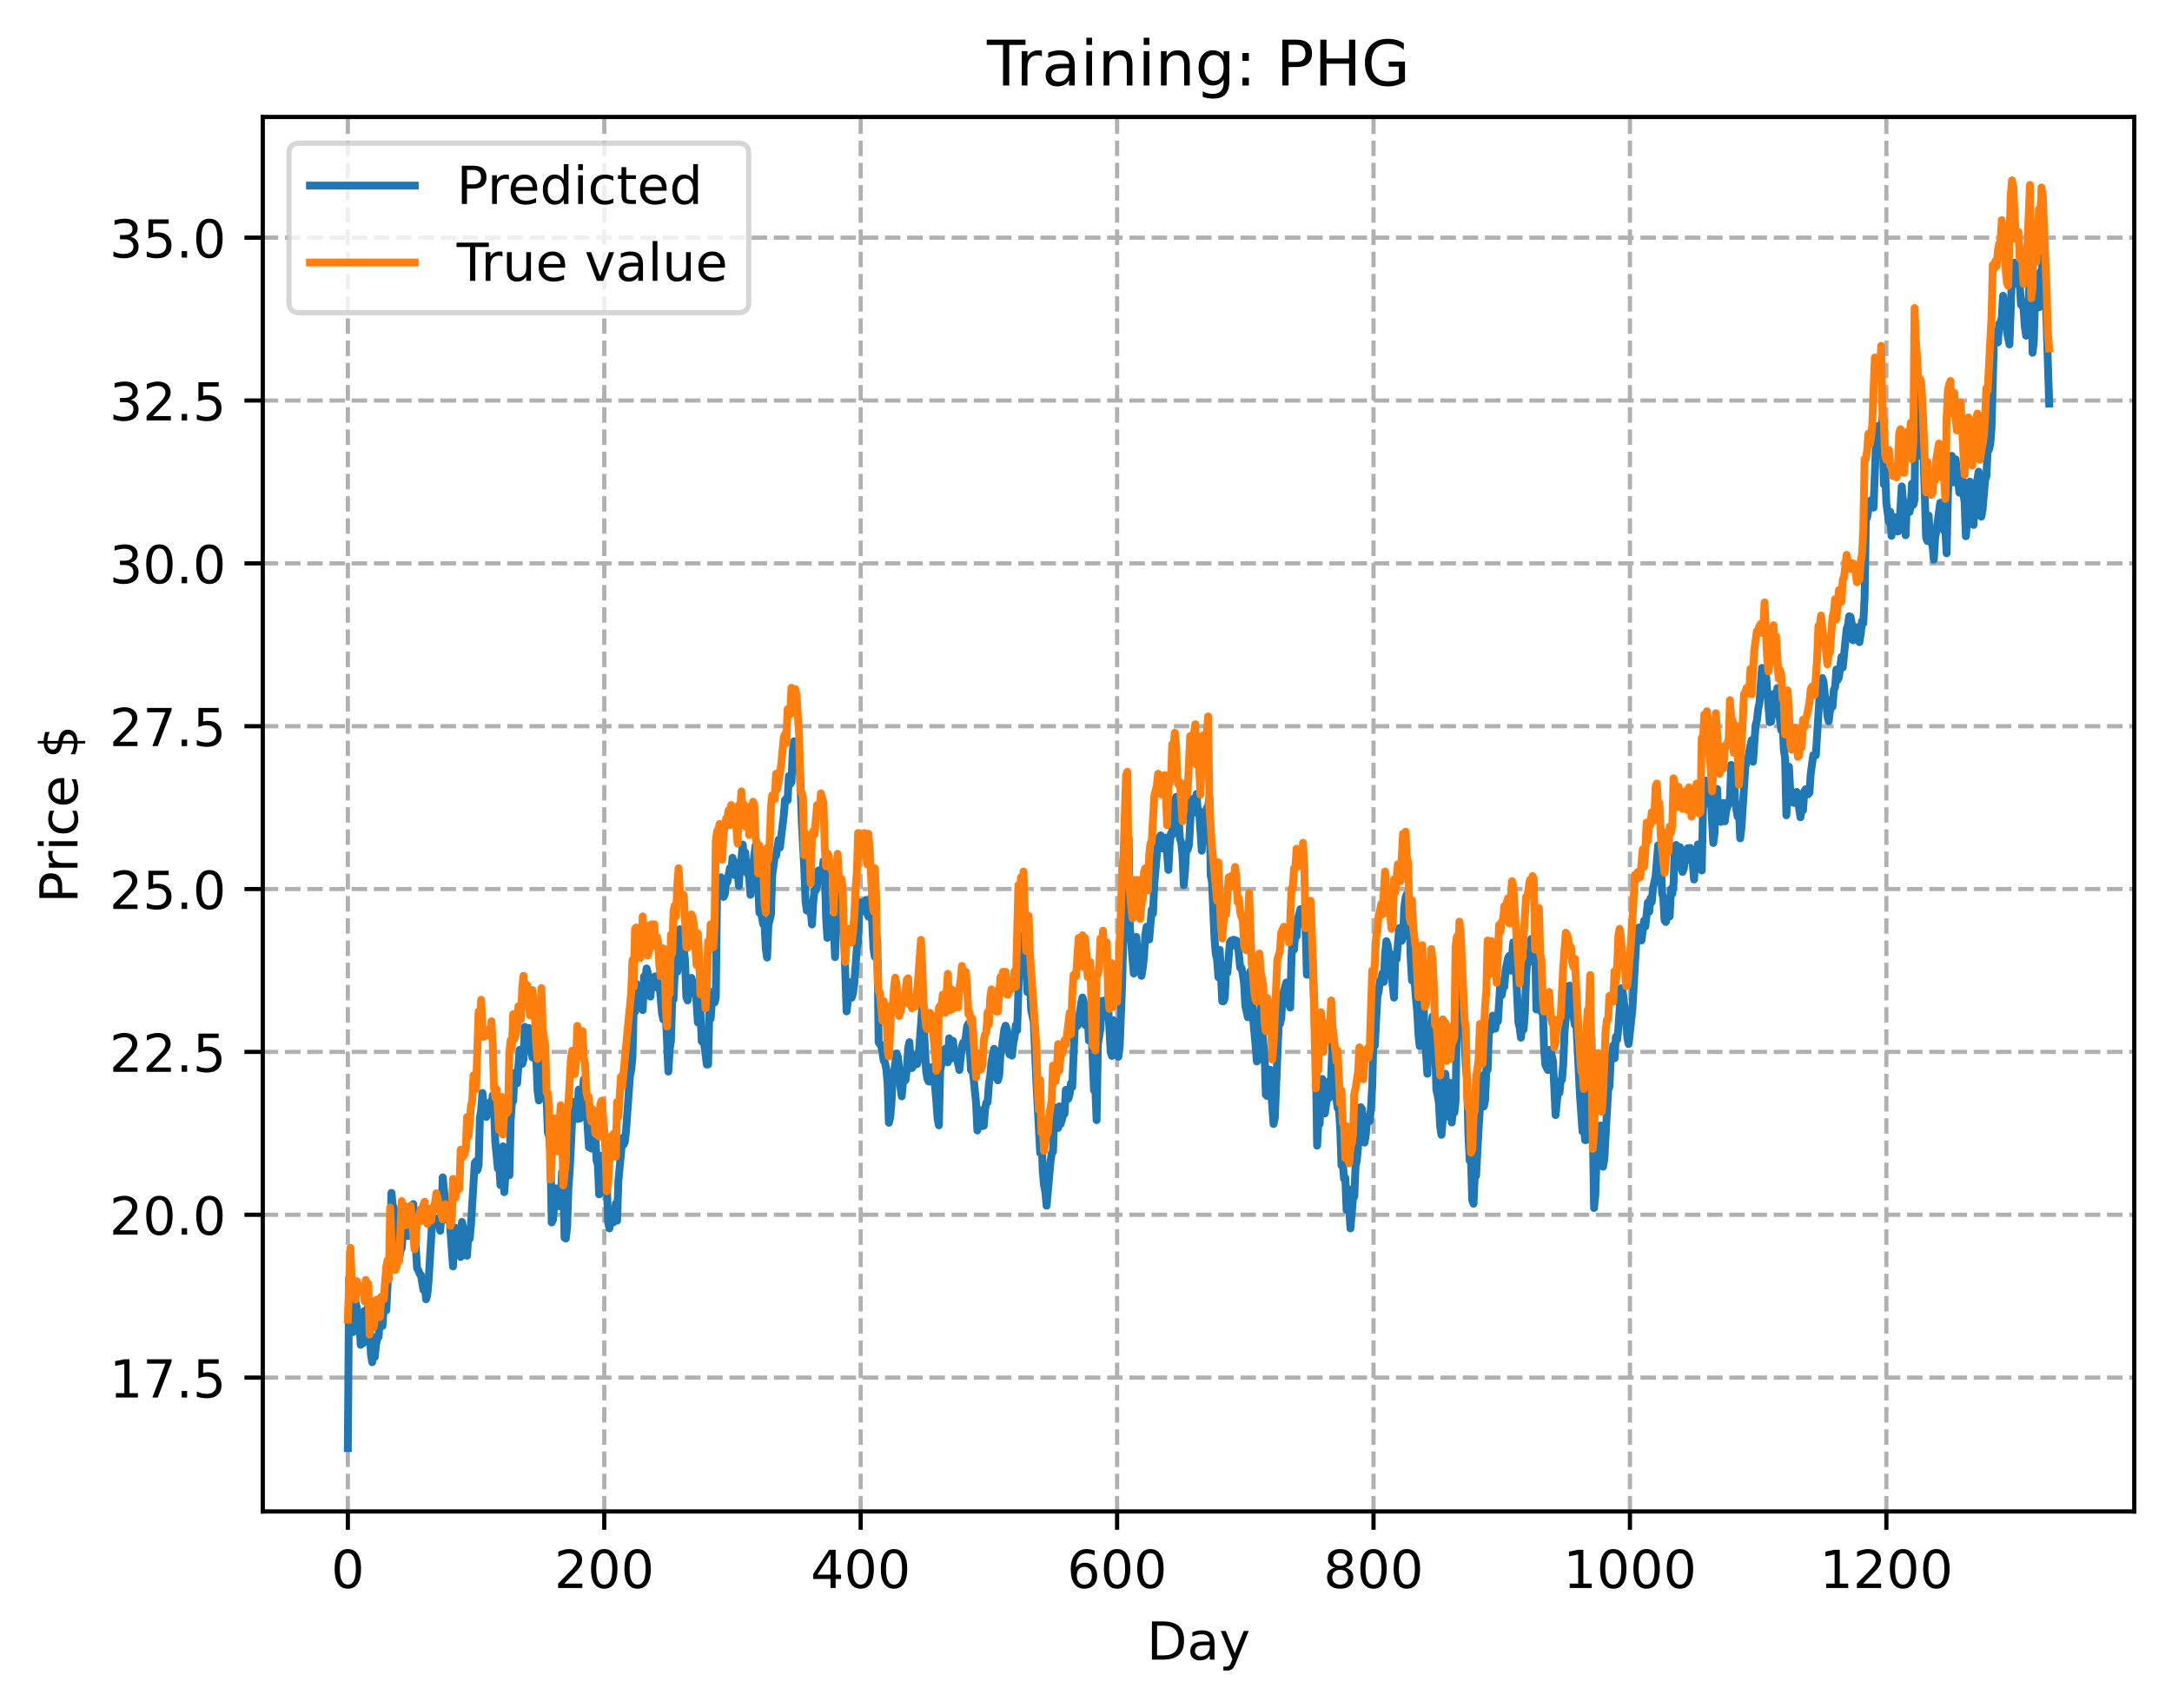 <?xml version="1.0" encoding="utf-8" standalone="no"?>
<!DOCTYPE svg PUBLIC "-//W3C//DTD SVG 1.1//EN"
  "http://www.w3.org/Graphics/SVG/1.1/DTD/svg11.dtd">
<!-- Created with matplotlib (https://matplotlib.org/) -->
<svg height="325.986pt" version="1.1" viewBox="0 0 414.464 325.986" width="414.464pt" xmlns="http://www.w3.org/2000/svg" xmlns:xlink="http://www.w3.org/1999/xlink">
 <defs>
  <style type="text/css">
*{stroke-linecap:butt;stroke-linejoin:round;}
  </style>
 </defs>
 <g id="figure_1">
  <g id="patch_1">
   <path d="M 0 325.986 
L 414.464 325.986 
L 414.464 0 
L 0 0 
z
" style="fill:#ffffff;"/>
  </g>
  <g id="axes_1">
   <g id="patch_2">
    <path d="M 50.144 288.43 
L 407.264 288.43 
L 407.264 22.318 
L 50.144 22.318 
z
" style="fill:#ffffff;"/>
   </g>
   <g id="matplotlib.axis_1">
    <g id="xtick_1">
     <g id="line2d_1">
      <path clip-path="url(#p32a7c97a26)" d="M 66.376 288.43 
L 66.376 22.318 
" style="fill:none;stroke:#b0b0b0;stroke-dasharray:2.96,1.28;stroke-dashoffset:0;stroke-width:0.8;"/>
     </g>
     <g id="line2d_2">
      <defs>
       <path d="M 0 0 
L 0 3.5 
" id="m6b6787983c" style="stroke:#000000;stroke-width:0.8;"/>
      </defs>
      <g>
       <use style="stroke:#000000;stroke-width:0.8;" x="66.376" xlink:href="#m6b6787983c" y="288.43"/>
      </g>
     </g>
     <g id="text_1">
      <!-- 0 -->
      <defs>
       <path d="M 31.781 66.406 
Q 24.172 66.406 20.328 58.906 
Q 16.5 51.422 16.5 36.375 
Q 16.5 21.391 20.328 13.891 
Q 24.172 6.391 31.781 6.391 
Q 39.453 6.391 43.281 13.891 
Q 47.125 21.391 47.125 36.375 
Q 47.125 51.422 43.281 58.906 
Q 39.453 66.406 31.781 66.406 
z
M 31.781 74.219 
Q 44.047 74.219 50.516 64.516 
Q 56.984 54.828 56.984 36.375 
Q 56.984 17.969 50.516 8.266 
Q 44.047 -1.422 31.781 -1.422 
Q 19.531 -1.422 13.062 8.266 
Q 6.594 17.969 6.594 36.375 
Q 6.594 54.828 13.062 64.516 
Q 19.531 74.219 31.781 74.219 
z
" id="DejaVuSans-48"/>
      </defs>
      <g transform="translate(63.195 303.029)scale(0.1 -0.1)">
       <use xlink:href="#DejaVuSans-48"/>
      </g>
     </g>
    </g>
    <g id="xtick_2">
     <g id="line2d_3">
      <path clip-path="url(#p32a7c97a26)" d="M 115.307 288.43 
L 115.307 22.318 
" style="fill:none;stroke:#b0b0b0;stroke-dasharray:2.96,1.28;stroke-dashoffset:0;stroke-width:0.8;"/>
     </g>
     <g id="line2d_4">
      <g>
       <use style="stroke:#000000;stroke-width:0.8;" x="115.307" xlink:href="#m6b6787983c" y="288.43"/>
      </g>
     </g>
     <g id="text_2">
      <!-- 200 -->
      <defs>
       <path d="M 19.188 8.297 
L 53.609 8.297 
L 53.609 0 
L 7.328 0 
L 7.328 8.297 
Q 12.938 14.109 22.625 23.891 
Q 32.328 33.688 34.812 36.531 
Q 39.547 41.844 41.422 45.531 
Q 43.312 49.219 43.312 52.781 
Q 43.312 58.594 39.234 62.25 
Q 35.156 65.922 28.609 65.922 
Q 23.969 65.922 18.812 64.312 
Q 13.672 62.703 7.812 59.422 
L 7.812 69.391 
Q 13.766 71.781 18.938 73 
Q 24.125 74.219 28.422 74.219 
Q 39.75 74.219 46.484 68.547 
Q 53.219 62.891 53.219 53.422 
Q 53.219 48.922 51.531 44.891 
Q 49.859 40.875 45.406 35.406 
Q 44.188 33.984 37.641 27.219 
Q 31.109 20.453 19.188 8.297 
z
" id="DejaVuSans-50"/>
      </defs>
      <g transform="translate(105.763 303.029)scale(0.1 -0.1)">
       <use xlink:href="#DejaVuSans-50"/>
       <use x="63.623" xlink:href="#DejaVuSans-48"/>
       <use x="127.246" xlink:href="#DejaVuSans-48"/>
      </g>
     </g>
    </g>
    <g id="xtick_3">
     <g id="line2d_5">
      <path clip-path="url(#p32a7c97a26)" d="M 164.238 288.43 
L 164.238 22.318 
" style="fill:none;stroke:#b0b0b0;stroke-dasharray:2.96,1.28;stroke-dashoffset:0;stroke-width:0.8;"/>
     </g>
     <g id="line2d_6">
      <g>
       <use style="stroke:#000000;stroke-width:0.8;" x="164.238" xlink:href="#m6b6787983c" y="288.43"/>
      </g>
     </g>
     <g id="text_3">
      <!-- 400 -->
      <defs>
       <path d="M 37.797 64.312 
L 12.891 25.391 
L 37.797 25.391 
z
M 35.203 72.906 
L 47.609 72.906 
L 47.609 25.391 
L 58.016 25.391 
L 58.016 17.188 
L 47.609 17.188 
L 47.609 0 
L 37.797 0 
L 37.797 17.188 
L 4.891 17.188 
L 4.891 26.703 
z
" id="DejaVuSans-52"/>
      </defs>
      <g transform="translate(154.694 303.029)scale(0.1 -0.1)">
       <use xlink:href="#DejaVuSans-52"/>
       <use x="63.623" xlink:href="#DejaVuSans-48"/>
       <use x="127.246" xlink:href="#DejaVuSans-48"/>
      </g>
     </g>
    </g>
    <g id="xtick_4">
     <g id="line2d_7">
      <path clip-path="url(#p32a7c97a26)" d="M 213.168 288.43 
L 213.168 22.318 
" style="fill:none;stroke:#b0b0b0;stroke-dasharray:2.96,1.28;stroke-dashoffset:0;stroke-width:0.8;"/>
     </g>
     <g id="line2d_8">
      <g>
       <use style="stroke:#000000;stroke-width:0.8;" x="213.168" xlink:href="#m6b6787983c" y="288.43"/>
      </g>
     </g>
     <g id="text_4">
      <!-- 600 -->
      <defs>
       <path d="M 33.016 40.375 
Q 26.375 40.375 22.484 35.828 
Q 18.609 31.297 18.609 23.391 
Q 18.609 15.531 22.484 10.953 
Q 26.375 6.391 33.016 6.391 
Q 39.656 6.391 43.531 10.953 
Q 47.406 15.531 47.406 23.391 
Q 47.406 31.297 43.531 35.828 
Q 39.656 40.375 33.016 40.375 
z
M 52.594 71.297 
L 52.594 62.312 
Q 48.875 64.062 45.094 64.984 
Q 41.312 65.922 37.594 65.922 
Q 27.828 65.922 22.672 59.328 
Q 17.531 52.734 16.797 39.406 
Q 19.672 43.656 24.016 45.922 
Q 28.375 48.188 33.594 48.188 
Q 44.578 48.188 50.953 41.516 
Q 57.328 34.859 57.328 23.391 
Q 57.328 12.156 50.688 5.359 
Q 44.047 -1.422 33.016 -1.422 
Q 20.359 -1.422 13.672 8.266 
Q 6.984 17.969 6.984 36.375 
Q 6.984 53.656 15.188 63.938 
Q 23.391 74.219 37.203 74.219 
Q 40.922 74.219 44.703 73.484 
Q 48.484 72.75 52.594 71.297 
z
" id="DejaVuSans-54"/>
      </defs>
      <g transform="translate(203.625 303.029)scale(0.1 -0.1)">
       <use xlink:href="#DejaVuSans-54"/>
       <use x="63.623" xlink:href="#DejaVuSans-48"/>
       <use x="127.246" xlink:href="#DejaVuSans-48"/>
      </g>
     </g>
    </g>
    <g id="xtick_5">
     <g id="line2d_9">
      <path clip-path="url(#p32a7c97a26)" d="M 262.099 288.43 
L 262.099 22.318 
" style="fill:none;stroke:#b0b0b0;stroke-dasharray:2.96,1.28;stroke-dashoffset:0;stroke-width:0.8;"/>
     </g>
     <g id="line2d_10">
      <g>
       <use style="stroke:#000000;stroke-width:0.8;" x="262.099" xlink:href="#m6b6787983c" y="288.43"/>
      </g>
     </g>
     <g id="text_5">
      <!-- 800 -->
      <defs>
       <path d="M 31.781 34.625 
Q 24.75 34.625 20.719 30.859 
Q 16.703 27.094 16.703 20.516 
Q 16.703 13.922 20.719 10.156 
Q 24.75 6.391 31.781 6.391 
Q 38.812 6.391 42.859 10.172 
Q 46.922 13.969 46.922 20.516 
Q 46.922 27.094 42.891 30.859 
Q 38.875 34.625 31.781 34.625 
z
M 21.922 38.812 
Q 15.578 40.375 12.031 44.719 
Q 8.5 49.078 8.5 55.328 
Q 8.5 64.062 14.719 69.141 
Q 20.953 74.219 31.781 74.219 
Q 42.672 74.219 48.875 69.141 
Q 55.078 64.062 55.078 55.328 
Q 55.078 49.078 51.531 44.719 
Q 48 40.375 41.703 38.812 
Q 48.828 37.156 52.797 32.312 
Q 56.781 27.484 56.781 20.516 
Q 56.781 9.906 50.312 4.234 
Q 43.844 -1.422 31.781 -1.422 
Q 19.734 -1.422 13.25 4.234 
Q 6.781 9.906 6.781 20.516 
Q 6.781 27.484 10.781 32.312 
Q 14.797 37.156 21.922 38.812 
z
M 18.312 54.391 
Q 18.312 48.734 21.844 45.562 
Q 25.391 42.391 31.781 42.391 
Q 38.141 42.391 41.719 45.562 
Q 45.312 48.734 45.312 54.391 
Q 45.312 60.062 41.719 63.234 
Q 38.141 66.406 31.781 66.406 
Q 25.391 66.406 21.844 63.234 
Q 18.312 60.062 18.312 54.391 
z
" id="DejaVuSans-56"/>
      </defs>
      <g transform="translate(252.555 303.029)scale(0.1 -0.1)">
       <use xlink:href="#DejaVuSans-56"/>
       <use x="63.623" xlink:href="#DejaVuSans-48"/>
       <use x="127.246" xlink:href="#DejaVuSans-48"/>
      </g>
     </g>
    </g>
    <g id="xtick_6">
     <g id="line2d_11">
      <path clip-path="url(#p32a7c97a26)" d="M 311.029 288.43 
L 311.029 22.318 
" style="fill:none;stroke:#b0b0b0;stroke-dasharray:2.96,1.28;stroke-dashoffset:0;stroke-width:0.8;"/>
     </g>
     <g id="line2d_12">
      <g>
       <use style="stroke:#000000;stroke-width:0.8;" x="311.029" xlink:href="#m6b6787983c" y="288.43"/>
      </g>
     </g>
     <g id="text_6">
      <!-- 1000 -->
      <defs>
       <path d="M 12.406 8.297 
L 28.516 8.297 
L 28.516 63.922 
L 10.984 60.406 
L 10.984 69.391 
L 28.422 72.906 
L 38.281 72.906 
L 38.281 8.297 
L 54.391 8.297 
L 54.391 0 
L 12.406 0 
z
" id="DejaVuSans-49"/>
      </defs>
      <g transform="translate(298.304 303.029)scale(0.1 -0.1)">
       <use xlink:href="#DejaVuSans-49"/>
       <use x="63.623" xlink:href="#DejaVuSans-48"/>
       <use x="127.246" xlink:href="#DejaVuSans-48"/>
       <use x="190.869" xlink:href="#DejaVuSans-48"/>
      </g>
     </g>
    </g>
    <g id="xtick_7">
     <g id="line2d_13">
      <path clip-path="url(#p32a7c97a26)" d="M 359.96 288.43 
L 359.96 22.318 
" style="fill:none;stroke:#b0b0b0;stroke-dasharray:2.96,1.28;stroke-dashoffset:0;stroke-width:0.8;"/>
     </g>
     <g id="line2d_14">
      <g>
       <use style="stroke:#000000;stroke-width:0.8;" x="359.96" xlink:href="#m6b6787983c" y="288.43"/>
      </g>
     </g>
     <g id="text_7">
      <!-- 1200 -->
      <g transform="translate(347.235 303.029)scale(0.1 -0.1)">
       <use xlink:href="#DejaVuSans-49"/>
       <use x="63.623" xlink:href="#DejaVuSans-50"/>
       <use x="127.246" xlink:href="#DejaVuSans-48"/>
       <use x="190.869" xlink:href="#DejaVuSans-48"/>
      </g>
     </g>
    </g>
    <g id="text_8">
     <!-- Day -->
     <defs>
      <path d="M 19.672 64.797 
L 19.672 8.109 
L 31.594 8.109 
Q 46.688 8.109 53.688 14.938 
Q 60.688 21.781 60.688 36.531 
Q 60.688 51.172 53.688 57.984 
Q 46.688 64.797 31.594 64.797 
z
M 9.812 72.906 
L 30.078 72.906 
Q 51.266 72.906 61.172 64.094 
Q 71.094 55.281 71.094 36.531 
Q 71.094 17.672 61.125 8.828 
Q 51.172 0 30.078 0 
L 9.812 0 
z
" id="DejaVuSans-68"/>
      <path d="M 34.281 27.484 
Q 23.391 27.484 19.188 25 
Q 14.984 22.516 14.984 16.5 
Q 14.984 11.719 18.141 8.906 
Q 21.297 6.109 26.703 6.109 
Q 34.188 6.109 38.703 11.406 
Q 43.219 16.703 43.219 25.484 
L 43.219 27.484 
z
M 52.203 31.203 
L 52.203 0 
L 43.219 0 
L 43.219 8.297 
Q 40.141 3.328 35.547 0.953 
Q 30.953 -1.422 24.312 -1.422 
Q 15.922 -1.422 10.953 3.297 
Q 6 8.016 6 15.922 
Q 6 25.141 12.172 29.828 
Q 18.359 34.516 30.609 34.516 
L 43.219 34.516 
L 43.219 35.406 
Q 43.219 41.609 39.141 45 
Q 35.062 48.391 27.688 48.391 
Q 23 48.391 18.547 47.266 
Q 14.109 46.141 10.016 43.891 
L 10.016 52.203 
Q 14.938 54.109 19.578 55.047 
Q 24.219 56 28.609 56 
Q 40.484 56 46.344 49.844 
Q 52.203 43.703 52.203 31.203 
z
" id="DejaVuSans-97"/>
      <path d="M 32.172 -5.078 
Q 28.375 -14.844 24.75 -17.812 
Q 21.141 -20.797 15.094 -20.797 
L 7.906 -20.797 
L 7.906 -13.281 
L 13.188 -13.281 
Q 16.891 -13.281 18.938 -11.516 
Q 21 -9.766 23.484 -3.219 
L 25.094 0.875 
L 2.984 54.688 
L 12.5 54.688 
L 29.594 11.922 
L 46.688 54.688 
L 56.203 54.688 
z
" id="DejaVuSans-121"/>
     </defs>
     <g transform="translate(218.83 316.707)scale(0.1 -0.1)">
      <use xlink:href="#DejaVuSans-68"/>
      <use x="77.002" xlink:href="#DejaVuSans-97"/>
      <use x="138.281" xlink:href="#DejaVuSans-121"/>
     </g>
    </g>
   </g>
   <g id="matplotlib.axis_2">
    <g id="ytick_1">
     <g id="line2d_15">
      <path clip-path="url(#p32a7c97a26)" d="M 50.144 262.884 
L 407.264 262.884 
" style="fill:none;stroke:#b0b0b0;stroke-dasharray:2.96,1.28;stroke-dashoffset:0;stroke-width:0.8;"/>
     </g>
     <g id="line2d_16">
      <defs>
       <path d="M 0 0 
L -3.5 0 
" id="m38d7efbccc" style="stroke:#000000;stroke-width:0.8;"/>
      </defs>
      <g>
       <use style="stroke:#000000;stroke-width:0.8;" x="50.144" xlink:href="#m38d7efbccc" y="262.884"/>
      </g>
     </g>
     <g id="text_9">
      <!-- 17.5 -->
      <defs>
       <path d="M 8.203 72.906 
L 55.078 72.906 
L 55.078 68.703 
L 28.609 0 
L 18.312 0 
L 43.219 64.594 
L 8.203 64.594 
z
" id="DejaVuSans-55"/>
       <path d="M 10.688 12.406 
L 21 12.406 
L 21 0 
L 10.688 0 
z
" id="DejaVuSans-46"/>
       <path d="M 10.797 72.906 
L 49.516 72.906 
L 49.516 64.594 
L 19.828 64.594 
L 19.828 46.734 
Q 21.969 47.469 24.109 47.828 
Q 26.266 48.188 28.422 48.188 
Q 40.625 48.188 47.75 41.5 
Q 54.891 34.812 54.891 23.391 
Q 54.891 11.625 47.562 5.094 
Q 40.234 -1.422 26.906 -1.422 
Q 22.312 -1.422 17.547 -0.641 
Q 12.797 0.141 7.719 1.703 
L 7.719 11.625 
Q 12.109 9.234 16.797 8.062 
Q 21.484 6.891 26.703 6.891 
Q 35.156 6.891 40.078 11.328 
Q 45.016 15.766 45.016 23.391 
Q 45.016 31 40.078 35.438 
Q 35.156 39.891 26.703 39.891 
Q 22.75 39.891 18.812 39.016 
Q 14.891 38.141 10.797 36.281 
z
" id="DejaVuSans-53"/>
      </defs>
      <g transform="translate(20.878 266.683)scale(0.1 -0.1)">
       <use xlink:href="#DejaVuSans-49"/>
       <use x="63.623" xlink:href="#DejaVuSans-55"/>
       <use x="127.246" xlink:href="#DejaVuSans-46"/>
       <use x="159.033" xlink:href="#DejaVuSans-53"/>
      </g>
     </g>
    </g>
    <g id="ytick_2">
     <g id="line2d_17">
      <path clip-path="url(#p32a7c97a26)" d="M 50.144 231.808 
L 407.264 231.808 
" style="fill:none;stroke:#b0b0b0;stroke-dasharray:2.96,1.28;stroke-dashoffset:0;stroke-width:0.8;"/>
     </g>
     <g id="line2d_18">
      <g>
       <use style="stroke:#000000;stroke-width:0.8;" x="50.144" xlink:href="#m38d7efbccc" y="231.808"/>
      </g>
     </g>
     <g id="text_10">
      <!-- 20.0 -->
      <g transform="translate(20.878 235.607)scale(0.1 -0.1)">
       <use xlink:href="#DejaVuSans-50"/>
       <use x="63.623" xlink:href="#DejaVuSans-48"/>
       <use x="127.246" xlink:href="#DejaVuSans-46"/>
       <use x="159.033" xlink:href="#DejaVuSans-48"/>
      </g>
     </g>
    </g>
    <g id="ytick_3">
     <g id="line2d_19">
      <path clip-path="url(#p32a7c97a26)" d="M 50.144 200.732 
L 407.264 200.732 
" style="fill:none;stroke:#b0b0b0;stroke-dasharray:2.96,1.28;stroke-dashoffset:0;stroke-width:0.8;"/>
     </g>
     <g id="line2d_20">
      <g>
       <use style="stroke:#000000;stroke-width:0.8;" x="50.144" xlink:href="#m38d7efbccc" y="200.732"/>
      </g>
     </g>
     <g id="text_11">
      <!-- 22.5 -->
      <g transform="translate(20.878 204.531)scale(0.1 -0.1)">
       <use xlink:href="#DejaVuSans-50"/>
       <use x="63.623" xlink:href="#DejaVuSans-50"/>
       <use x="127.246" xlink:href="#DejaVuSans-46"/>
       <use x="159.033" xlink:href="#DejaVuSans-53"/>
      </g>
     </g>
    </g>
    <g id="ytick_4">
     <g id="line2d_21">
      <path clip-path="url(#p32a7c97a26)" d="M 50.144 169.656 
L 407.264 169.656 
" style="fill:none;stroke:#b0b0b0;stroke-dasharray:2.96,1.28;stroke-dashoffset:0;stroke-width:0.8;"/>
     </g>
     <g id="line2d_22">
      <g>
       <use style="stroke:#000000;stroke-width:0.8;" x="50.144" xlink:href="#m38d7efbccc" y="169.656"/>
      </g>
     </g>
     <g id="text_12">
      <!-- 25.0 -->
      <g transform="translate(20.878 173.455)scale(0.1 -0.1)">
       <use xlink:href="#DejaVuSans-50"/>
       <use x="63.623" xlink:href="#DejaVuSans-53"/>
       <use x="127.246" xlink:href="#DejaVuSans-46"/>
       <use x="159.033" xlink:href="#DejaVuSans-48"/>
      </g>
     </g>
    </g>
    <g id="ytick_5">
     <g id="line2d_23">
      <path clip-path="url(#p32a7c97a26)" d="M 50.144 138.58 
L 407.264 138.58 
" style="fill:none;stroke:#b0b0b0;stroke-dasharray:2.96,1.28;stroke-dashoffset:0;stroke-width:0.8;"/>
     </g>
     <g id="line2d_24">
      <g>
       <use style="stroke:#000000;stroke-width:0.8;" x="50.144" xlink:href="#m38d7efbccc" y="138.58"/>
      </g>
     </g>
     <g id="text_13">
      <!-- 27.5 -->
      <g transform="translate(20.878 142.38)scale(0.1 -0.1)">
       <use xlink:href="#DejaVuSans-50"/>
       <use x="63.623" xlink:href="#DejaVuSans-55"/>
       <use x="127.246" xlink:href="#DejaVuSans-46"/>
       <use x="159.033" xlink:href="#DejaVuSans-53"/>
      </g>
     </g>
    </g>
    <g id="ytick_6">
     <g id="line2d_25">
      <path clip-path="url(#p32a7c97a26)" d="M 50.144 107.505 
L 407.264 107.505 
" style="fill:none;stroke:#b0b0b0;stroke-dasharray:2.96,1.28;stroke-dashoffset:0;stroke-width:0.8;"/>
     </g>
     <g id="line2d_26">
      <g>
       <use style="stroke:#000000;stroke-width:0.8;" x="50.144" xlink:href="#m38d7efbccc" y="107.505"/>
      </g>
     </g>
     <g id="text_14">
      <!-- 30.0 -->
      <defs>
       <path d="M 40.578 39.312 
Q 47.656 37.797 51.625 33 
Q 55.609 28.219 55.609 21.188 
Q 55.609 10.406 48.188 4.484 
Q 40.766 -1.422 27.094 -1.422 
Q 22.516 -1.422 17.656 -0.516 
Q 12.797 0.391 7.625 2.203 
L 7.625 11.719 
Q 11.719 9.328 16.594 8.109 
Q 21.484 6.891 26.812 6.891 
Q 36.078 6.891 40.938 10.547 
Q 45.797 14.203 45.797 21.188 
Q 45.797 27.641 41.281 31.266 
Q 36.766 34.906 28.719 34.906 
L 20.219 34.906 
L 20.219 43.016 
L 29.109 43.016 
Q 36.375 43.016 40.234 45.922 
Q 44.094 48.828 44.094 54.297 
Q 44.094 59.906 40.109 62.906 
Q 36.141 65.922 28.719 65.922 
Q 24.656 65.922 20.016 65.031 
Q 15.375 64.156 9.812 62.312 
L 9.812 71.094 
Q 15.438 72.656 20.344 73.438 
Q 25.25 74.219 29.594 74.219 
Q 40.828 74.219 47.359 69.109 
Q 53.906 64.016 53.906 55.328 
Q 53.906 49.266 50.438 45.094 
Q 46.969 40.922 40.578 39.312 
z
" id="DejaVuSans-51"/>
      </defs>
      <g transform="translate(20.878 111.304)scale(0.1 -0.1)">
       <use xlink:href="#DejaVuSans-51"/>
       <use x="63.623" xlink:href="#DejaVuSans-48"/>
       <use x="127.246" xlink:href="#DejaVuSans-46"/>
       <use x="159.033" xlink:href="#DejaVuSans-48"/>
      </g>
     </g>
    </g>
    <g id="ytick_7">
     <g id="line2d_27">
      <path clip-path="url(#p32a7c97a26)" d="M 50.144 76.429 
L 407.264 76.429 
" style="fill:none;stroke:#b0b0b0;stroke-dasharray:2.96,1.28;stroke-dashoffset:0;stroke-width:0.8;"/>
     </g>
     <g id="line2d_28">
      <g>
       <use style="stroke:#000000;stroke-width:0.8;" x="50.144" xlink:href="#m38d7efbccc" y="76.429"/>
      </g>
     </g>
     <g id="text_15">
      <!-- 32.5 -->
      <g transform="translate(20.878 80.228)scale(0.1 -0.1)">
       <use xlink:href="#DejaVuSans-51"/>
       <use x="63.623" xlink:href="#DejaVuSans-50"/>
       <use x="127.246" xlink:href="#DejaVuSans-46"/>
       <use x="159.033" xlink:href="#DejaVuSans-53"/>
      </g>
     </g>
    </g>
    <g id="ytick_8">
     <g id="line2d_29">
      <path clip-path="url(#p32a7c97a26)" d="M 50.144 45.353 
L 407.264 45.353 
" style="fill:none;stroke:#b0b0b0;stroke-dasharray:2.96,1.28;stroke-dashoffset:0;stroke-width:0.8;"/>
     </g>
     <g id="line2d_30">
      <g>
       <use style="stroke:#000000;stroke-width:0.8;" x="50.144" xlink:href="#m38d7efbccc" y="45.353"/>
      </g>
     </g>
     <g id="text_16">
      <!-- 35.0 -->
      <g transform="translate(20.878 49.152)scale(0.1 -0.1)">
       <use xlink:href="#DejaVuSans-51"/>
       <use x="63.623" xlink:href="#DejaVuSans-53"/>
       <use x="127.246" xlink:href="#DejaVuSans-46"/>
       <use x="159.033" xlink:href="#DejaVuSans-48"/>
      </g>
     </g>
    </g>
    <g id="text_17">
     <!-- Price $ -->
     <defs>
      <path d="M 19.672 64.797 
L 19.672 37.406 
L 32.078 37.406 
Q 38.969 37.406 42.719 40.969 
Q 46.484 44.531 46.484 51.125 
Q 46.484 57.672 42.719 61.234 
Q 38.969 64.797 32.078 64.797 
z
M 9.812 72.906 
L 32.078 72.906 
Q 44.344 72.906 50.609 67.359 
Q 56.891 61.812 56.891 51.125 
Q 56.891 40.328 50.609 34.812 
Q 44.344 29.297 32.078 29.297 
L 19.672 29.297 
L 19.672 0 
L 9.812 0 
z
" id="DejaVuSans-80"/>
      <path d="M 41.109 46.297 
Q 39.594 47.172 37.812 47.578 
Q 36.031 48 33.891 48 
Q 26.266 48 22.188 43.047 
Q 18.109 38.094 18.109 28.812 
L 18.109 0 
L 9.078 0 
L 9.078 54.688 
L 18.109 54.688 
L 18.109 46.188 
Q 20.953 51.172 25.484 53.578 
Q 30.031 56 36.531 56 
Q 37.453 56 38.578 55.875 
Q 39.703 55.766 41.062 55.516 
z
" id="DejaVuSans-114"/>
      <path d="M 9.422 54.688 
L 18.406 54.688 
L 18.406 0 
L 9.422 0 
z
M 9.422 75.984 
L 18.406 75.984 
L 18.406 64.594 
L 9.422 64.594 
z
" id="DejaVuSans-105"/>
      <path d="M 48.781 52.594 
L 48.781 44.188 
Q 44.969 46.297 41.141 47.344 
Q 37.312 48.391 33.406 48.391 
Q 24.656 48.391 19.812 42.844 
Q 14.984 37.312 14.984 27.297 
Q 14.984 17.281 19.812 11.734 
Q 24.656 6.203 33.406 6.203 
Q 37.312 6.203 41.141 7.25 
Q 44.969 8.297 48.781 10.406 
L 48.781 2.094 
Q 45.016 0.344 40.984 -0.531 
Q 36.969 -1.422 32.422 -1.422 
Q 20.062 -1.422 12.781 6.344 
Q 5.516 14.109 5.516 27.297 
Q 5.516 40.672 12.859 48.328 
Q 20.219 56 33.016 56 
Q 37.156 56 41.109 55.141 
Q 45.062 54.297 48.781 52.594 
z
" id="DejaVuSans-99"/>
      <path d="M 56.203 29.594 
L 56.203 25.203 
L 14.891 25.203 
Q 15.484 15.922 20.484 11.062 
Q 25.484 6.203 34.422 6.203 
Q 39.594 6.203 44.453 7.469 
Q 49.312 8.734 54.109 11.281 
L 54.109 2.781 
Q 49.266 0.734 44.188 -0.344 
Q 39.109 -1.422 33.891 -1.422 
Q 20.797 -1.422 13.156 6.188 
Q 5.516 13.812 5.516 26.812 
Q 5.516 40.234 12.766 48.109 
Q 20.016 56 32.328 56 
Q 43.359 56 49.781 48.891 
Q 56.203 41.797 56.203 29.594 
z
M 47.219 32.234 
Q 47.125 39.594 43.094 43.984 
Q 39.062 48.391 32.422 48.391 
Q 24.906 48.391 20.391 44.141 
Q 15.875 39.891 15.188 32.172 
z
" id="DejaVuSans-101"/>
      <path id="DejaVuSans-32"/>
      <path d="M 33.797 -14.703 
L 28.906 -14.703 
L 28.859 0 
Q 23.734 0.094 18.609 1.188 
Q 13.484 2.297 8.297 4.5 
L 8.297 13.281 
Q 13.281 10.156 18.375 8.562 
Q 23.484 6.984 28.906 6.938 
L 28.906 29.203 
Q 18.109 30.953 13.203 35.156 
Q 8.297 39.359 8.297 46.688 
Q 8.297 54.641 13.625 59.219 
Q 18.953 63.812 28.906 64.5 
L 28.906 75.984 
L 33.797 75.984 
L 33.797 64.656 
Q 38.328 64.453 42.578 63.688 
Q 46.828 62.938 50.875 61.625 
L 50.875 53.078 
Q 46.828 55.125 42.547 56.25 
Q 38.281 57.375 33.797 57.562 
L 33.797 36.719 
Q 44.875 35.016 50.094 30.609 
Q 55.328 26.219 55.328 18.609 
Q 55.328 10.359 49.781 5.594 
Q 44.234 0.828 33.797 0.094 
z
M 28.906 37.594 
L 28.906 57.625 
Q 23.25 56.984 20.266 54.391 
Q 17.281 51.812 17.281 47.516 
Q 17.281 43.312 20.031 40.969 
Q 22.797 38.625 28.906 37.594 
z
M 33.797 28.219 
L 33.797 7.078 
Q 39.984 7.906 43.141 10.594 
Q 46.297 13.281 46.297 17.672 
Q 46.297 21.969 43.281 24.5 
Q 40.281 27.047 33.797 28.219 
z
" id="DejaVuSans-36"/>
     </defs>
     <g transform="translate(14.798 172.342)rotate(-90)scale(0.1 -0.1)">
      <use xlink:href="#DejaVuSans-80"/>
      <use x="58.553" xlink:href="#DejaVuSans-114"/>
      <use x="99.666" xlink:href="#DejaVuSans-105"/>
      <use x="127.449" xlink:href="#DejaVuSans-99"/>
      <use x="182.43" xlink:href="#DejaVuSans-101"/>
      <use x="243.953" xlink:href="#DejaVuSans-32"/>
      <use x="275.74" xlink:href="#DejaVuSans-36"/>
     </g>
    </g>
   </g>
   <g id="line2d_31">
    <path clip-path="url(#p32a7c97a26)" d="M 66.376 276.334 
L 66.621 243.892 
L 66.866 244.94 
L 67.355 254.213 
L 67.6 247.96 
L 67.844 248.476 
L 68.089 249.536 
L 68.334 252.305 
L 68.578 251.98 
L 68.823 256.638 
L 69.068 253.459 
L 69.312 256.323 
L 69.557 250.141 
L 69.802 251.44 
L 70.046 251.043 
L 70.291 248.792 
L 70.536 252.424 
L 70.78 258.397 
L 71.025 259.948 
L 71.27 255.165 
L 71.514 258.971 
L 71.759 256.503 
L 72.003 255.507 
L 72.248 255.097 
L 72.493 251.35 
L 72.737 251.655 
L 72.982 253.039 
L 73.227 249.585 
L 73.471 249.327 
L 73.716 250.065 
L 74.205 240.358 
L 74.45 240.484 
L 74.695 227.637 
L 74.939 230.042 
L 75.184 230.544 
L 75.918 239.993 
L 76.163 240.277 
L 76.407 238.679 
L 76.652 238.251 
L 77.141 232.285 
L 77.386 233.06 
L 77.631 233.158 
L 77.875 235.866 
L 78.12 230.803 
L 78.364 232.297 
L 78.609 231.557 
L 78.854 229.767 
L 79.588 242.008 
L 79.832 242.427 
L 80.077 243.07 
L 80.322 243.319 
L 80.811 246.178 
L 81.056 245.371 
L 81.3 247.928 
L 81.545 247.023 
L 81.79 244.376 
L 82.524 232.153 
L 82.768 233.721 
L 83.013 232.411 
L 83.258 232.678 
L 83.502 233.136 
L 83.747 233.319 
L 83.991 234.866 
L 84.236 232.137 
L 84.481 224.667 
L 84.97 229.562 
L 85.215 232.714 
L 85.459 231.501 
L 85.704 231.241 
L 86.438 241.672 
L 86.683 234.225 
L 86.927 234.331 
L 87.417 237.459 
L 87.661 237.141 
L 87.906 239.877 
L 88.151 233.183 
L 88.64 235.54 
L 88.885 239.516 
L 89.129 239.627 
L 89.374 235.383 
L 89.619 236.379 
L 89.863 233.804 
L 90.597 221.928 
L 90.842 221.597 
L 91.086 223.303 
L 91.331 222.36 
L 91.576 213.211 
L 91.82 211.864 
L 92.065 208.56 
L 92.31 211.341 
L 92.799 213.151 
L 93.533 210.328 
L 93.778 211.525 
L 94.022 209.019 
L 94.267 211.345 
L 94.512 217.894 
L 95.001 222.982 
L 95.246 221.662 
L 95.49 226.164 
L 95.979 218.768 
L 96.224 227.498 
L 96.469 224.01 
L 96.713 223.162 
L 96.958 223.409 
L 97.203 224.263 
L 97.447 213.74 
L 97.692 210.285 
L 97.937 210.119 
L 98.181 204.761 
L 98.426 206.765 
L 98.671 206.717 
L 99.16 200.33 
L 99.649 203.035 
L 99.894 202.158 
L 100.139 195.958 
L 100.383 197.937 
L 100.628 198.219 
L 100.873 196.148 
L 101.117 197.526 
L 101.362 200.685 
L 101.607 201.798 
L 101.851 199.36 
L 102.096 201.918 
L 102.34 202.207 
L 102.585 208.13 
L 102.83 209.996 
L 103.074 208.679 
L 103.564 200.817 
L 103.808 207.018 
L 104.053 206.954 
L 104.298 209.517 
L 104.542 216.082 
L 104.787 216.811 
L 105.032 219.794 
L 105.276 233.277 
L 105.521 232.75 
L 106.01 226.76 
L 106.255 227.703 
L 106.5 227.577 
L 106.744 230.186 
L 106.989 230.216 
L 107.234 223.723 
L 107.478 223.907 
L 107.723 236.192 
L 107.967 236.349 
L 108.212 234.252 
L 108.457 226.875 
L 108.701 223.6 
L 109.191 213.57 
L 109.435 210.948 
L 109.68 210.224 
L 110.169 213.54 
L 110.414 207.95 
L 110.659 213.447 
L 110.903 210.627 
L 111.148 209.246 
L 111.393 205.977 
L 111.637 210.572 
L 111.882 210.8 
L 112.371 218.913 
L 112.616 218.85 
L 112.861 219.181 
L 113.105 213.576 
L 113.35 215.524 
L 113.595 216.343 
L 113.839 221.495 
L 114.084 222.208 
L 114.328 227.913 
L 114.573 225.811 
L 114.818 220.51 
L 115.062 222.068 
L 115.307 222.853 
L 115.796 226.125 
L 116.041 233.3 
L 116.286 234.415 
L 116.53 231.335 
L 116.775 231.222 
L 117.02 233.301 
L 117.264 232.195 
L 117.509 229.655 
L 117.754 232.935 
L 117.998 225.438 
L 118.488 220.24 
L 118.732 217.17 
L 118.977 218.448 
L 119.222 217.965 
L 119.466 215.744 
L 120.2 205.418 
L 120.445 204.16 
L 120.689 201.731 
L 120.934 191.818 
L 121.179 193.048 
L 121.423 187.734 
L 121.668 189.019 
L 121.913 189.096 
L 122.157 188.227 
L 122.402 191.288 
L 122.647 192.763 
L 122.891 186.352 
L 123.136 186.992 
L 123.381 184.8 
L 123.625 185.686 
L 123.87 188.761 
L 124.115 190.181 
L 124.359 187.448 
L 124.604 187.38 
L 124.849 186.425 
L 125.093 186.308 
L 125.338 188.433 
L 125.583 188.445 
L 125.827 187.665 
L 126.316 193.339 
L 126.561 194.513 
L 126.806 192.495 
L 127.05 193.491 
L 127.54 204.486 
L 127.784 200.265 
L 128.029 198.694 
L 128.274 190.89 
L 128.518 190.725 
L 128.763 185.542 
L 129.008 185.116 
L 129.252 185.446 
L 129.742 177.32 
L 130.231 178.509 
L 130.72 183.345 
L 130.965 190.283 
L 131.21 190.913 
L 131.454 189.441 
L 131.699 189.187 
L 131.943 186.605 
L 132.188 188.314 
L 132.433 188.749 
L 132.677 187.46 
L 133.167 195.125 
L 133.411 190.924 
L 133.656 193.025 
L 133.901 198.705 
L 134.145 198.844 
L 134.39 199.317 
L 134.879 203.16 
L 135.124 203.132 
L 135.369 192.604 
L 135.613 194.408 
L 135.858 190.885 
L 136.103 189.223 
L 136.347 191.327 
L 136.592 190.392 
L 136.837 169.921 
L 137.081 169.381 
L 137.326 170.421 
L 137.571 167.402 
L 138.06 171.153 
L 138.304 170.681 
L 138.549 168.426 
L 138.794 168.316 
L 139.283 165.67 
L 139.528 166.816 
L 139.772 163.692 
L 140.017 164.611 
L 140.262 167.038 
L 140.506 166.894 
L 140.751 166.117 
L 140.996 169.059 
L 141.24 164.447 
L 141.485 164.015 
L 141.73 161.149 
L 141.974 164.242 
L 142.219 162.695 
L 142.464 166.516 
L 142.708 166.539 
L 142.953 167.414 
L 143.198 170.754 
L 143.442 166.532 
L 143.687 165.285 
L 144.176 161.31 
L 144.421 166.431 
L 144.665 168.931 
L 144.91 174.174 
L 145.155 173.824 
L 145.644 176.354 
L 145.889 176.432 
L 146.133 181.039 
L 146.378 182.73 
L 146.623 176.551 
L 147.112 174.557 
L 147.357 166.975 
L 147.846 163.366 
L 148.091 163.292 
L 148.58 160.257 
L 148.825 161.735 
L 149.559 155.614 
L 149.803 152.643 
L 150.048 152.398 
L 150.292 152.725 
L 150.537 148.092 
L 150.782 149.626 
L 151.026 149.259 
L 151.271 143.39 
L 151.516 141.469 
L 151.76 142.872 
L 152.005 142.262 
L 152.25 143.215 
L 152.494 145.221 
L 152.739 149.143 
L 152.984 156.467 
L 153.473 165.689 
L 153.718 172.002 
L 153.962 173.771 
L 154.207 172.657 
L 154.452 174.028 
L 154.696 173.668 
L 154.941 176.415 
L 155.186 172.123 
L 155.43 169.884 
L 155.675 169.882 
L 155.919 169.039 
L 156.164 166.118 
L 156.409 167.1 
L 156.653 166.503 
L 156.898 166.557 
L 157.143 164.296 
L 157.387 166.142 
L 157.632 175.06 
L 157.877 178.972 
L 158.121 176.401 
L 158.366 175.173 
L 158.611 175.207 
L 158.855 177.235 
L 159.1 176.373 
L 159.345 182.652 
L 159.589 176.586 
L 159.834 176.804 
L 160.079 172.183 
L 160.323 170.744 
L 160.813 176.118 
L 161.057 178.279 
L 161.546 193.006 
L 162.036 188.914 
L 162.28 187.441 
L 162.525 190.389 
L 162.77 189.543 
L 163.014 187.665 
L 163.504 180.971 
L 163.748 179.614 
L 163.993 173.005 
L 164.238 172.214 
L 164.482 173.496 
L 164.727 173.37 
L 164.972 173.905 
L 165.216 171.74 
L 165.461 174.222 
L 165.706 174.911 
L 166.195 171.289 
L 166.684 181.027 
L 166.929 182.576 
L 167.174 177.952 
L 167.418 179.802 
L 167.663 198.901 
L 167.907 199.298 
L 168.152 199.359 
L 168.641 202.426 
L 168.886 202.798 
L 169.131 204.079 
L 169.375 206.79 
L 169.62 214.256 
L 169.865 213.187 
L 170.109 210.492 
L 170.354 205.132 
L 170.599 204.623 
L 171.088 201.031 
L 171.333 201.687 
L 171.577 203.901 
L 171.822 207.457 
L 172.067 209.22 
L 172.311 206.526 
L 172.801 206.093 
L 173.045 203.984 
L 173.29 200.085 
L 173.534 198.875 
L 173.779 203.204 
L 174.024 203.814 
L 174.268 203.432 
L 174.758 201.322 
L 175.002 203.064 
L 175.247 202.226 
L 175.981 192.331 
L 176.226 194.646 
L 176.715 204.338 
L 176.96 205.85 
L 177.204 206.361 
L 177.449 206.409 
L 177.694 203.664 
L 177.938 205.198 
L 178.183 204.59 
L 178.672 210.163 
L 178.917 213.522 
L 179.162 214.753 
L 179.406 204.302 
L 179.895 201.962 
L 180.14 201.329 
L 180.385 200.098 
L 180.629 202.327 
L 180.874 202.725 
L 181.119 198.136 
L 181.363 202.073 
L 181.608 201.823 
L 181.853 198.635 
L 182.097 201.245 
L 182.342 201.491 
L 182.587 201.908 
L 183.076 204.184 
L 183.565 199.612 
L 183.81 198.946 
L 184.055 199.758 
L 184.544 195.835 
L 184.789 195.372 
L 185.278 204.198 
L 185.522 203.882 
L 185.767 205.596 
L 186.256 210.444 
L 186.501 215.728 
L 186.746 212.053 
L 186.99 211.845 
L 187.48 214.903 
L 187.724 214.823 
L 187.969 211.663 
L 188.214 210.437 
L 188.458 210.352 
L 188.703 206.895 
L 188.948 205.43 
L 189.192 202.695 
L 189.682 200.145 
L 189.926 201.907 
L 190.171 205.122 
L 190.416 206.158 
L 190.66 205.249 
L 190.905 201.238 
L 191.15 200.173 
L 191.639 196.447 
L 191.883 195.734 
L 192.128 196.398 
L 192.373 198.186 
L 192.617 201.195 
L 192.862 201.093 
L 193.107 201.436 
L 193.351 199.118 
L 193.596 197.954 
L 193.841 195.628 
L 194.085 196.627 
L 194.575 181.757 
L 194.819 183.545 
L 195.064 178.601 
L 195.309 180.622 
L 195.553 178.484 
L 196.043 189.305 
L 196.287 189.147 
L 196.532 186.972 
L 196.777 192.755 
L 197.266 195.048 
L 197.755 206.414 
L 198.489 220.01 
L 198.734 216.365 
L 198.978 223.537 
L 199.223 226.196 
L 199.468 227.354 
L 199.712 230.094 
L 200.446 221.786 
L 200.691 220.094 
L 200.936 219.76 
L 201.18 212.835 
L 201.425 211.353 
L 201.914 215.26 
L 202.159 211.136 
L 202.404 214.492 
L 202.893 212.689 
L 203.138 212.532 
L 203.382 207.98 
L 203.871 209.663 
L 204.116 208.751 
L 204.361 206.709 
L 204.605 207.443 
L 205.095 195.64 
L 205.339 195.994 
L 205.584 195.775 
L 205.829 194.746 
L 206.318 191.439 
L 206.563 190.345 
L 206.807 191.216 
L 207.052 195.594 
L 207.297 191.959 
L 207.541 193.524 
L 207.786 198.557 
L 208.031 198.581 
L 208.275 196.693 
L 208.765 208.079 
L 209.009 207.487 
L 209.254 213.754 
L 209.498 199.374 
L 209.988 196.225 
L 210.232 191.029 
L 210.477 191.738 
L 210.722 190.918 
L 210.966 194.002 
L 211.456 192.072 
L 211.945 200.822 
L 212.19 201.502 
L 212.434 194.691 
L 212.679 201.015 
L 212.924 196.026 
L 213.168 200.884 
L 213.413 201.656 
L 213.658 199.725 
L 214.147 187.319 
L 214.392 176.298 
L 214.636 175.633 
L 215.126 162.065 
L 215.37 159.952 
L 215.615 177.153 
L 216.349 185.777 
L 216.593 184.835 
L 216.838 178.787 
L 217.083 182.572 
L 217.327 181.787 
L 217.572 181.603 
L 217.817 186.212 
L 218.061 184.771 
L 218.306 182.507 
L 218.551 178.358 
L 218.795 176.853 
L 219.04 176.947 
L 219.285 179.289 
L 219.774 173.61 
L 220.019 174.326 
L 220.263 168.679 
L 220.997 160.323 
L 221.242 159.703 
L 221.486 159.413 
L 221.976 161.942 
L 222.22 161.192 
L 222.465 159.832 
L 222.954 166.001 
L 223.199 161.125 
L 223.444 159.033 
L 223.688 159.292 
L 223.933 153.238 
L 224.178 154.226 
L 224.422 152.065 
L 224.667 152.67 
L 225.156 160.063 
L 225.401 160.742 
L 225.646 163.218 
L 225.89 168.922 
L 226.135 166.097 
L 226.38 161.411 
L 226.624 162.152 
L 226.869 161.334 
L 227.358 152.828 
L 227.603 152.421 
L 227.847 152.918 
L 228.092 153.125 
L 228.337 151.506 
L 228.581 155.296 
L 228.826 154.67 
L 229.315 162.341 
L 229.805 155.522 
L 230.049 155.476 
L 230.294 154.21 
L 230.539 153.771 
L 230.783 152.247 
L 231.028 167.073 
L 231.273 168.237 
L 231.762 179.213 
L 232.007 182.112 
L 232.251 183.144 
L 232.496 186.487 
L 232.741 181.253 
L 233.23 191.064 
L 233.474 191.059 
L 233.719 190.472 
L 233.964 184.611 
L 234.208 185.607 
L 234.698 179.773 
L 234.942 179.483 
L 235.187 180.468 
L 235.432 179.317 
L 235.676 179.793 
L 235.921 179.488 
L 236.166 179.71 
L 236.655 184.68 
L 236.9 184.691 
L 237.144 185.88 
L 237.389 187.65 
L 237.634 191.887 
L 238.123 194.125 
L 238.612 185.332 
L 239.102 194.213 
L 239.591 199.488 
L 239.835 202.564 
L 240.08 202.112 
L 240.325 195.475 
L 240.569 192.118 
L 241.059 199.091 
L 241.303 200.859 
L 241.548 208.909 
L 241.793 209.139 
L 242.037 204.681 
L 242.282 204.103 
L 243.016 214.496 
L 243.261 213.32 
L 243.995 195.672 
L 244.239 195.392 
L 244.484 194.383 
L 244.729 190.069 
L 245.462 187.487 
L 245.707 191.542 
L 245.952 190.595 
L 246.196 192.282 
L 246.441 182.866 
L 246.686 178.521 
L 246.93 181.223 
L 247.175 177.731 
L 247.42 178.656 
L 247.664 175.341 
L 248.154 173.482 
L 248.643 176.364 
L 248.888 173.211 
L 249.132 176.846 
L 249.377 186.001 
L 249.622 184.872 
L 249.866 185.999 
L 250.111 186.043 
L 250.356 184.048 
L 250.6 187.048 
L 250.845 193.253 
L 251.089 202.351 
L 251.334 218.623 
L 251.579 213.924 
L 251.823 214.501 
L 252.068 206.193 
L 252.313 205.886 
L 252.557 206.668 
L 252.802 212.487 
L 253.047 210.869 
L 253.291 206.478 
L 253.536 209.597 
L 253.781 208.132 
L 254.025 205.292 
L 254.27 198.935 
L 254.515 204.03 
L 254.759 206.119 
L 255.004 209.595 
L 255.249 211.45 
L 255.493 211.709 
L 255.738 215.193 
L 255.983 222.388 
L 256.227 221.834 
L 256.472 224.947 
L 256.717 224.786 
L 256.961 230.94 
L 257.206 226.867 
L 257.695 234.413 
L 258.184 228.625 
L 258.429 228.329 
L 258.674 222.456 
L 258.918 221.406 
L 259.163 218.504 
L 259.408 217.633 
L 259.652 211.269 
L 259.897 211.634 
L 260.386 218.035 
L 260.631 216.42 
L 260.876 213.66 
L 261.12 213.02 
L 261.365 213.948 
L 261.61 211.478 
L 261.854 207.174 
L 262.099 197.296 
L 262.344 199.579 
L 262.833 190.167 
L 263.077 189.137 
L 263.322 187.204 
L 263.567 186.891 
L 263.811 185.723 
L 264.056 187.375 
L 264.301 182.082 
L 264.545 179.594 
L 264.79 180.296 
L 265.035 181.754 
L 265.279 184.826 
L 265.524 185.937 
L 266.013 190.378 
L 266.258 182.055 
L 266.503 183.047 
L 266.992 177.112 
L 267.237 177.672 
L 267.481 179.532 
L 267.726 178.381 
L 267.971 173.121 
L 268.215 171.258 
L 268.46 170.628 
L 268.949 175.172 
L 269.194 182.998 
L 269.438 187.105 
L 269.683 183.926 
L 270.172 190.308 
L 270.417 192.812 
L 270.662 197.319 
L 270.906 199.624 
L 271.64 190.886 
L 271.885 198.745 
L 272.13 201.069 
L 272.374 204.907 
L 272.619 197.053 
L 272.864 195.932 
L 273.108 197.045 
L 273.353 193.955 
L 273.598 193.958 
L 273.842 199.029 
L 274.087 207.977 
L 274.332 208.964 
L 274.576 210.468 
L 274.821 215.002 
L 275.065 216.562 
L 275.31 213.586 
L 275.555 206.122 
L 275.799 204.89 
L 276.044 207.791 
L 276.289 213.09 
L 276.533 212.211 
L 276.778 206.676 
L 277.023 214.216 
L 277.267 211.703 
L 277.512 212.327 
L 277.757 210.103 
L 278.001 194.21 
L 278.246 192.3 
L 278.491 194.966 
L 278.735 189.724 
L 278.98 188.439 
L 279.714 203.25 
L 279.959 206.104 
L 280.203 216.549 
L 280.448 221.45 
L 280.693 221.069 
L 280.937 229.026 
L 281.182 229.708 
L 281.426 224.043 
L 281.671 224.369 
L 282.16 215.174 
L 282.405 211.386 
L 282.65 205.536 
L 282.894 205.19 
L 283.139 211.143 
L 283.384 209.994 
L 283.628 204.067 
L 283.873 204.148 
L 284.118 196.617 
L 284.362 195.396 
L 284.607 196.551 
L 284.852 193.807 
L 285.096 194.397 
L 285.341 196.298 
L 285.586 194.529 
L 285.83 194.894 
L 286.32 187.186 
L 286.564 189.89 
L 286.809 188.348 
L 287.053 188.314 
L 287.298 185.069 
L 287.787 182.741 
L 288.032 182.384 
L 288.277 185.232 
L 288.766 179.817 
L 289.011 180.923 
L 289.255 184.716 
L 289.745 195.086 
L 289.989 196.152 
L 290.234 198.018 
L 290.479 195.553 
L 290.723 196.483 
L 290.968 193.577 
L 291.213 186.319 
L 291.457 183.339 
L 291.702 183.68 
L 291.947 183.015 
L 292.191 179.182 
L 292.436 179.397 
L 292.681 179.457 
L 292.925 179.15 
L 293.17 192.64 
L 293.414 191.33 
L 293.659 188.986 
L 293.904 188.44 
L 294.148 193.132 
L 294.393 192.504 
L 294.638 199.744 
L 294.882 203.217 
L 295.372 204.181 
L 295.616 203.239 
L 295.861 200.29 
L 296.35 202.529 
L 296.84 212.794 
L 297.329 207.665 
L 297.574 208.535 
L 297.818 206.17 
L 298.063 206.029 
L 298.308 203.037 
L 298.552 196.83 
L 299.286 188.186 
L 299.531 188.082 
L 299.775 191.214 
L 300.509 195.539 
L 300.754 194.615 
L 301.488 208.983 
L 301.977 215.92 
L 302.222 214.012 
L 302.467 217.57 
L 302.711 217.53 
L 302.956 208.309 
L 303.445 203.407 
L 303.69 198.044 
L 304.179 230.517 
L 304.424 228.003 
L 304.669 220.474 
L 305.158 215.452 
L 305.402 214.781 
L 305.892 222.644 
L 306.136 221.232 
L 306.87 208.008 
L 307.115 207.37 
L 307.36 202.1 
L 307.604 201.065 
L 307.849 199.492 
L 308.094 201.955 
L 308.338 197.87 
L 308.583 198.406 
L 308.828 196.188 
L 309.317 188.588 
L 309.562 188.649 
L 310.051 192.525 
L 310.296 194.12 
L 310.54 198.104 
L 310.785 199.233 
L 311.274 194.682 
L 311.519 192.269 
L 312.253 179.251 
L 312.497 178.411 
L 312.742 176.987 
L 312.987 177.909 
L 313.231 179.451 
L 313.721 175.69 
L 313.965 176.793 
L 314.455 172.209 
L 314.699 174.003 
L 314.944 171.427 
L 315.189 172.128 
L 315.433 169.473 
L 315.923 167.231 
L 316.412 161.3 
L 316.657 163.205 
L 316.901 163.572 
L 317.146 170.356 
L 317.39 171.366 
L 317.635 175.637 
L 317.88 175.945 
L 318.124 175.037 
L 318.369 171.963 
L 318.614 174.876 
L 318.858 169.664 
L 319.103 170.563 
L 319.348 168.622 
L 319.592 161.477 
L 319.837 161.241 
L 320.082 164.059 
L 320.326 165.471 
L 320.571 161.651 
L 320.816 162.704 
L 321.06 166.384 
L 321.305 165.777 
L 321.55 163.96 
L 321.794 164.218 
L 322.039 161.878 
L 322.284 163.55 
L 322.528 161.814 
L 323.017 164.673 
L 323.262 167.84 
L 323.507 163.607 
L 323.751 163.3 
L 323.996 161.137 
L 324.241 163.477 
L 324.485 164.052 
L 324.73 166.122 
L 324.975 154.134 
L 325.219 153.029 
L 325.464 148.944 
L 325.709 150.083 
L 325.953 149.213 
L 326.198 149.571 
L 326.443 152.13 
L 326.932 160.871 
L 327.177 158.953 
L 327.421 151.373 
L 327.666 150.539 
L 327.911 156.339 
L 328.155 154.538 
L 328.4 156.833 
L 328.645 153.496 
L 328.889 153.218 
L 329.134 156.736 
L 329.378 154.762 
L 330.112 152.372 
L 330.357 145.965 
L 330.846 146.563 
L 331.091 152.964 
L 331.58 155.847 
L 331.825 154.636 
L 332.07 159.978 
L 332.314 157.783 
L 333.048 146.338 
L 333.293 145.437 
L 333.538 145.016 
L 334.027 142.223 
L 334.272 141.197 
L 334.516 145.362 
L 335.005 138.427 
L 335.25 137.501 
L 335.495 135.295 
L 335.739 134.214 
L 336.229 127.455 
L 336.473 130.075 
L 336.718 131.114 
L 336.963 128.323 
L 337.697 137.816 
L 337.941 137.718 
L 338.675 132.26 
L 338.92 134.911 
L 339.165 131.287 
L 339.409 135.508 
L 339.899 139.338 
L 340.143 137.267 
L 340.388 142.981 
L 340.633 144.739 
L 340.877 155.578 
L 341.366 146.304 
L 341.611 150.758 
L 341.856 152.675 
L 342.1 153.146 
L 342.345 153.228 
L 342.59 152.905 
L 342.834 151.122 
L 343.568 155.961 
L 343.813 154.037 
L 344.058 154.614 
L 344.302 151.02 
L 344.547 150.613 
L 344.792 150.588 
L 345.036 151.572 
L 345.281 151.28 
L 345.526 147.644 
L 346.015 144.096 
L 346.26 143.996 
L 346.504 144.139 
L 347.238 132.393 
L 347.483 132.04 
L 347.727 129.393 
L 347.972 130.084 
L 348.217 132.74 
L 348.461 133.702 
L 348.706 136.514 
L 348.951 137.632 
L 349.195 135.676 
L 349.44 134.956 
L 349.685 134.876 
L 349.929 131.683 
L 350.174 131.109 
L 350.419 127.767 
L 350.663 129.768 
L 350.908 129.247 
L 351.397 125.365 
L 351.642 127.364 
L 352.376 120.038 
L 352.62 119.341 
L 352.865 117.605 
L 353.11 117.684 
L 353.354 118.965 
L 353.599 122.194 
L 354.088 119.989 
L 354.333 119.689 
L 354.578 120.708 
L 354.822 122.548 
L 355.067 120.976 
L 355.312 118.509 
L 355.556 118.944 
L 355.801 114.125 
L 356.046 99.28 
L 356.29 98.713 
L 356.78 95.869 
L 357.024 95.467 
L 357.269 96.504 
L 357.514 96.863 
L 358.003 83.92 
L 358.248 84.893 
L 358.492 81.256 
L 358.737 83.731 
L 359.226 79.52 
L 359.471 92.442 
L 359.715 89.669 
L 359.96 96.035 
L 360.449 99.608 
L 360.694 97.661 
L 360.939 102.248 
L 361.428 98.649 
L 361.673 99.336 
L 361.917 99.288 
L 362.162 101.434 
L 362.407 100.995 
L 362.896 92.819 
L 363.385 98.54 
L 363.63 102.142 
L 363.875 95.972 
L 364.119 96.302 
L 364.364 97.715 
L 364.608 96.602 
L 364.853 92.295 
L 365.098 96.335 
L 365.342 95.374 
L 365.587 71.494 
L 366.076 78.67 
L 366.321 86.51 
L 366.566 87 
L 366.81 84.515 
L 367.055 86.819 
L 367.544 102.598 
L 367.789 103.24 
L 368.034 98.385 
L 368.278 103.26 
L 368.768 104.039 
L 369.012 106.809 
L 369.257 102.646 
L 369.502 101.415 
L 370.236 95.955 
L 370.48 95.892 
L 370.725 100.26 
L 370.969 101.264 
L 371.214 101.135 
L 371.459 105.585 
L 371.703 94.297 
L 371.948 89.415 
L 372.437 86.984 
L 372.682 92.057 
L 372.927 90.551 
L 373.171 87.647 
L 373.905 94.025 
L 374.15 90.566 
L 374.395 90.456 
L 374.639 94.269 
L 374.884 95.715 
L 375.129 102.335 
L 375.618 96.421 
L 375.863 91.909 
L 376.107 93.698 
L 376.596 100.177 
L 376.841 94.607 
L 377.086 92.152 
L 377.33 91.552 
L 377.575 90.014 
L 377.82 92.666 
L 378.064 98.595 
L 378.309 97.372 
L 378.798 91.656 
L 379.043 90.926 
L 379.288 85.804 
L 379.532 85.834 
L 379.777 84.818 
L 380.022 81.73 
L 380.511 63.787 
L 380.756 63.447 
L 381 63.857 
L 381.245 65.348 
L 381.49 61.779 
L 381.734 61.549 
L 381.979 60.626 
L 382.224 56.441 
L 382.468 59.548 
L 382.713 58.909 
L 382.957 63.27 
L 383.447 65.731 
L 383.936 52.034 
L 384.181 51.482 
L 384.425 50.108 
L 384.67 50.698 
L 384.915 53.892 
L 385.159 54.337 
L 385.404 54.158 
L 385.649 58.152 
L 385.893 58.111 
L 386.138 59.005 
L 386.383 62.316 
L 386.627 64.058 
L 386.872 58.647 
L 387.117 56.862 
L 387.361 52.867 
L 387.606 51.265 
L 387.851 67.326 
L 388.095 65.131 
L 388.34 57.032 
L 388.584 56.24 
L 388.829 57.967 
L 389.074 58.661 
L 389.318 51.875 
L 389.563 52.736 
L 389.808 49.045 
L 390.052 50.365 
L 390.297 54.442 
L 391.031 77.014 
L 391.031 77.014 
" style="fill:none;stroke:#1f77b4;stroke-linecap:square;stroke-width:1.5;"/>
   </g>
   <g id="line2d_32">
    <path clip-path="url(#p32a7c97a26)" d="M 66.376 251.821 
L 66.866 238.147 
L 67.11 243.865 
L 67.355 244.238 
L 67.6 247.097 
L 67.844 247.967 
L 68.089 244.487 
L 68.334 245.606 
L 68.578 245.481 
L 68.823 245.979 
L 69.068 245.357 
L 69.312 245.73 
L 69.557 248.34 
L 69.802 244.238 
L 70.046 248.589 
L 70.291 244.984 
L 70.536 254.68 
L 70.78 251.324 
L 71.025 253.312 
L 71.27 253.312 
L 71.514 251.821 
L 71.759 248.092 
L 72.003 247.967 
L 72.248 250.578 
L 72.493 251.324 
L 72.737 247.47 
L 72.982 247.843 
L 73.227 247.967 
L 73.716 241.628 
L 73.961 240.509 
L 74.205 244.114 
L 74.45 230.441 
L 74.695 236.78 
L 75.184 238.893 
L 75.429 242.374 
L 75.673 241.752 
L 75.918 240.261 
L 76.163 240.634 
L 76.652 229.198 
L 76.897 231.311 
L 77.141 230.068 
L 77.386 233.797 
L 77.631 233.175 
L 77.875 231.062 
L 78.12 232.802 
L 78.364 230.068 
L 78.854 235.537 
L 79.098 238.396 
L 79.343 236.78 
L 79.588 232.305 
L 79.832 233.3 
L 80.077 231.559 
L 80.322 230.689 
L 80.566 232.927 
L 80.811 229.819 
L 81.056 229.322 
L 81.3 232.181 
L 81.545 233.548 
L 81.79 232.554 
L 82.034 230.689 
L 82.279 232.927 
L 82.524 230.938 
L 83.013 229.571 
L 83.258 227.706 
L 83.502 228.576 
L 83.747 230.938 
L 83.991 230.689 
L 84.481 232.678 
L 84.97 229.819 
L 85.215 231.559 
L 85.459 232.43 
L 85.704 230.565 
L 85.949 233.921 
L 86.193 233.175 
L 86.438 224.971 
L 86.683 225.717 
L 86.927 228.576 
L 87.172 225.717 
L 87.417 227.084 
L 87.661 226.836 
L 87.906 219.378 
L 88.151 220.496 
L 88.395 220.745 
L 88.64 220.248 
L 88.885 219.378 
L 89.129 213.162 
L 89.374 216.892 
L 89.619 214.53 
L 89.863 211.049 
L 90.108 210.055 
L 90.352 205.207 
L 90.597 205.829 
L 90.842 207.817 
L 91.331 193.025 
L 91.576 194.393 
L 91.82 190.788 
L 92.065 195.884 
L 92.31 197.873 
L 92.554 196.506 
L 92.799 197.625 
L 93.044 197.252 
L 93.288 197.625 
L 93.533 197.252 
L 93.778 194.89 
L 94.022 199.24 
L 94.267 207.693 
L 94.512 209.433 
L 94.756 207.817 
L 95.246 215.649 
L 95.49 210.801 
L 95.735 209.309 
L 95.979 216.519 
L 96.224 212.044 
L 96.469 210.428 
L 96.713 212.417 
L 96.958 212.044 
L 97.203 200.732 
L 97.447 198.495 
L 97.692 199.862 
L 97.937 193.523 
L 98.181 198.246 
L 98.426 197.5 
L 98.671 196.257 
L 98.915 192.031 
L 99.16 193.895 
L 99.405 194.517 
L 99.649 188.675 
L 99.894 186.189 
L 100.139 189.545 
L 100.383 187.805 
L 100.628 188.053 
L 101.117 193.771 
L 101.362 193.398 
L 101.607 188.923 
L 102.096 194.517 
L 102.34 199.489 
L 102.585 202.099 
L 102.83 200.484 
L 103.319 188.55 
L 103.564 196.382 
L 104.053 199.489 
L 104.298 208.439 
L 104.542 208.563 
L 104.787 211.174 
L 105.032 225.096 
L 105.766 213.411 
L 106.01 215.276 
L 106.255 215.897 
L 106.5 219.751 
L 106.989 210.925 
L 107.234 213.66 
L 107.478 226.214 
L 107.967 221.864 
L 108.212 212.044 
L 108.457 210.925 
L 108.946 201.975 
L 109.191 200.484 
L 109.435 203.591 
L 109.68 204.958 
L 109.925 202.472 
L 110.169 195.76 
L 110.414 201.478 
L 110.659 200.484 
L 110.903 198.992 
L 111.148 196.754 
L 111.393 201.851 
L 111.637 202.845 
L 111.882 208.315 
L 112.127 209.558 
L 112.371 209.309 
L 112.616 213.038 
L 112.861 214.033 
L 113.105 211.671 
L 113.35 212.417 
L 113.595 216.27 
L 113.839 216.519 
L 114.084 216.519 
L 114.328 216.892 
L 114.573 210.552 
L 114.818 210.055 
L 115.307 215.649 
L 115.552 219.999 
L 115.796 227.333 
L 116.041 225.966 
L 116.53 216.892 
L 116.775 219.999 
L 117.02 216.394 
L 117.264 216.767 
L 117.509 220.745 
L 117.754 210.303 
L 117.998 213.162 
L 118.488 205.456 
L 118.732 207.32 
L 120.445 189.421 
L 120.689 183.205 
L 120.934 188.302 
L 121.179 177.239 
L 121.423 176.99 
L 121.668 179.601 
L 121.913 180.346 
L 122.157 182.832 
L 122.402 181.341 
L 122.647 174.877 
L 122.891 179.601 
L 123.136 176.493 
L 123.625 182.335 
L 123.87 181.465 
L 124.115 177.86 
L 124.359 176.369 
L 124.604 178.358 
L 124.849 176.369 
L 125.093 180.595 
L 125.338 178.73 
L 125.583 179.725 
L 125.827 184.324 
L 126.072 186.313 
L 126.561 180.968 
L 126.806 183.205 
L 127.05 192.155 
L 127.295 195.884 
L 127.54 188.799 
L 127.784 189.669 
L 128.029 178.358 
L 128.274 181.962 
L 128.518 173.883 
L 128.763 172.764 
L 129.008 174.877 
L 129.252 168.662 
L 129.497 165.679 
L 129.742 170.153 
L 130.231 171.521 
L 130.476 170.775 
L 130.965 180.719 
L 131.21 180.844 
L 131.454 177.736 
L 131.699 176.493 
L 131.943 174.504 
L 132.188 175.001 
L 132.433 176.742 
L 132.922 184.2 
L 133.167 178.109 
L 133.411 182.584 
L 133.656 189.793 
L 133.901 185.443 
L 134.145 185.194 
L 134.635 192.404 
L 134.879 188.302 
L 135.124 179.601 
L 135.369 181.341 
L 135.613 176.369 
L 135.858 176.742 
L 136.103 180.719 
L 136.347 176.742 
L 136.592 160.582 
L 136.837 158.593 
L 137.081 158.22 
L 137.326 157.226 
L 137.815 164.063 
L 138.06 159.215 
L 138.549 156.231 
L 138.794 156.107 
L 139.038 154.616 
L 139.283 157.475 
L 139.528 153.621 
L 139.772 156.107 
L 140.017 154.74 
L 140.262 154.74 
L 140.751 160.955 
L 140.996 153.621 
L 141.24 154.491 
L 141.485 151.011 
L 141.73 156.356 
L 141.974 153.497 
L 142.219 157.723 
L 142.464 156.107 
L 142.708 155.859 
L 142.953 159.339 
L 143.198 153.87 
L 143.442 154.74 
L 143.687 153 
L 143.931 153.497 
L 144.176 159.712 
L 144.421 161.204 
L 144.665 166.673 
L 144.91 161.328 
L 145.155 166.051 
L 145.399 166.922 
L 145.644 164.808 
L 145.889 172.391 
L 146.133 174.131 
L 146.378 161.825 
L 146.623 164.063 
L 146.867 160.831 
L 147.112 154.118 
L 147.357 151.757 
L 147.601 151.881 
L 147.846 152.502 
L 148.091 147.655 
L 148.335 150.514 
L 148.825 147.53 
L 149.069 145.914 
L 149.559 140.694 
L 149.803 140.072 
L 150.048 141.812 
L 150.292 135.349 
L 150.537 136.467 
L 150.782 136.343 
L 151.026 131.247 
L 151.516 131.619 
L 151.76 131.495 
L 152.005 132.614 
L 152.494 140.321 
L 152.739 151.011 
L 152.984 151.259 
L 153.228 152.129 
L 153.473 163.192 
L 153.718 160.582 
L 153.962 159.215 
L 154.207 163.441 
L 154.452 161.328 
L 154.696 168.538 
L 154.941 159.588 
L 155.186 158.593 
L 155.43 159.215 
L 155.919 153.621 
L 156.164 155.361 
L 156.409 155.61 
L 156.653 151.384 
L 157.143 153.248 
L 157.387 162.074 
L 157.632 165.306 
L 157.877 162.82 
L 158.121 163.192 
L 158.611 165.927 
L 158.855 165.181 
L 159.1 174.131 
L 159.345 164.808 
L 159.589 168.165 
L 159.834 162.944 
L 160.079 167.419 
L 160.323 169.656 
L 160.568 167.667 
L 160.813 169.408 
L 161.057 179.601 
L 161.302 183.578 
L 161.546 179.103 
L 161.791 177.239 
L 162.036 177.86 
L 162.525 179.849 
L 162.77 177.86 
L 163.014 174.753 
L 163.259 169.408 
L 163.504 166.549 
L 163.748 158.966 
L 163.993 163.441 
L 164.727 161.204 
L 164.972 158.966 
L 165.461 164.933 
L 165.706 159.09 
L 165.95 161.825 
L 166.44 171.397 
L 166.684 173.883 
L 166.929 165.679 
L 167.174 170.526 
L 167.418 185.194 
L 167.663 189.172 
L 167.907 189.421 
L 168.397 194.766 
L 168.641 191.036 
L 168.886 193.647 
L 169.131 193.274 
L 169.375 200.484 
L 169.62 201.602 
L 170.109 191.782 
L 170.354 192.777 
L 170.599 188.55 
L 170.843 186.562 
L 171.088 187.929 
L 171.577 193.895 
L 171.822 193.15 
L 172.067 192.031 
L 172.311 190.291 
L 172.556 191.409 
L 173.045 186.934 
L 173.29 186.686 
L 173.534 191.658 
L 173.779 191.409 
L 174.024 192.404 
L 174.513 190.291 
L 174.758 192.031 
L 175.247 186.313 
L 175.736 179.352 
L 175.981 184.075 
L 176.226 191.161 
L 176.715 196.009 
L 176.96 196.382 
L 177.204 196.257 
L 177.449 193.274 
L 177.694 193.647 
L 178.428 200.981 
L 178.672 204.337 
L 178.917 203.84 
L 179.162 192.279 
L 179.406 191.907 
L 179.651 192.777 
L 179.895 189.793 
L 180.385 193.274 
L 180.874 185.816 
L 181.119 192.777 
L 181.363 192.777 
L 181.608 188.799 
L 181.853 192.528 
L 182.097 190.042 
L 182.342 190.788 
L 182.587 191.161 
L 182.831 192.279 
L 183.076 188.55 
L 183.321 186.934 
L 183.565 184.324 
L 183.81 187.183 
L 184.055 188.55 
L 184.299 185.443 
L 184.544 188.177 
L 184.789 193.523 
L 185.033 193.274 
L 185.278 195.138 
L 185.522 194.393 
L 186.256 205.58 
L 186.501 200.981 
L 186.746 202.845 
L 186.99 201.602 
L 187.235 204.088 
L 187.48 203.218 
L 187.724 198.495 
L 187.969 197.376 
L 188.214 197.003 
L 188.458 193.15 
L 188.703 195.511 
L 188.948 190.539 
L 189.192 188.799 
L 189.437 189.296 
L 189.926 192.155 
L 190.171 193.025 
L 190.416 193.025 
L 190.905 186.437 
L 191.15 186.686 
L 191.394 185.443 
L 191.639 186.562 
L 191.883 185.443 
L 192.128 189.793 
L 192.373 189.793 
L 192.617 188.675 
L 192.862 188.923 
L 193.107 187.68 
L 193.351 187.432 
L 193.596 185.318 
L 193.841 188.302 
L 194.33 168.91 
L 194.575 172.267 
L 194.819 167.419 
L 195.064 171.024 
L 195.309 166.3 
L 195.798 181.465 
L 196.287 174.753 
L 196.532 181.838 
L 197.755 199.489 
L 198 207.569 
L 198.244 211.795 
L 198.489 206.077 
L 198.734 216.146 
L 198.978 214.53 
L 199.223 219.626 
L 199.712 216.519 
L 199.957 216.146 
L 200.202 212.914 
L 200.691 209.931 
L 200.936 203.342 
L 201.18 203.715 
L 201.425 206.326 
L 201.67 204.461 
L 201.914 199.24 
L 202.159 204.337 
L 202.404 200.981 
L 202.648 201.229 
L 202.893 200.235 
L 203.138 198.495 
L 203.382 199.365 
L 204.116 193.274 
L 204.361 197.376 
L 204.605 190.042 
L 204.85 186.064 
L 205.095 185.816 
L 205.339 186.313 
L 205.829 178.979 
L 206.318 179.849 
L 206.563 178.482 
L 206.807 184.573 
L 207.052 178.979 
L 207.297 181.838 
L 207.541 186.437 
L 207.786 186.437 
L 208.031 183.578 
L 208.52 199.613 
L 208.765 193.398 
L 209.009 200.484 
L 209.254 186.064 
L 209.498 185.94 
L 209.743 184.573 
L 209.988 179.103 
L 210.232 181.092 
L 210.477 177.612 
L 210.722 182.584 
L 210.966 180.222 
L 211.211 179.849 
L 211.456 189.793 
L 211.7 192.528 
L 211.945 191.161 
L 212.19 183.827 
L 212.434 192.155 
L 212.679 184.697 
L 213.168 191.161 
L 213.902 173.634 
L 214.147 165.679 
L 214.392 163.441 
L 214.881 147.903 
L 215.126 147.282 
L 215.37 166.797 
L 215.859 173.012 
L 216.104 175.25 
L 216.349 173.51 
L 216.593 167.916 
L 216.838 171.024 
L 217.083 167.916 
L 217.572 175.374 
L 217.817 172.64 
L 218.061 171.521 
L 218.306 166.424 
L 218.551 165.679 
L 218.795 167.046 
L 219.04 169.905 
L 219.285 163.192 
L 219.529 160.955 
L 219.774 160.706 
L 220.263 151.881 
L 220.753 149.892 
L 220.997 147.655 
L 221.486 151.508 
L 221.731 151.632 
L 221.976 149.022 
L 222.22 147.903 
L 222.465 151.135 
L 222.71 157.475 
L 222.954 149.395 
L 223.199 149.519 
L 223.444 148.525 
L 223.688 142.061 
L 223.933 142.807 
L 224.178 139.823 
L 224.422 142.31 
L 224.667 148.525 
L 224.912 149.768 
L 225.156 149.271 
L 225.646 156.729 
L 225.89 153.87 
L 226.135 149.519 
L 226.38 151.881 
L 226.624 151.135 
L 227.114 140.445 
L 227.358 141.812 
L 227.603 141.688 
L 228.092 138.207 
L 228.337 145.914 
L 228.581 143.055 
L 228.826 146.536 
L 229.071 151.632 
L 229.315 144.174 
L 229.56 140.321 
L 230.049 142.807 
L 230.539 136.716 
L 230.783 153.87 
L 231.273 161.452 
L 232.251 171.894 
L 232.496 164.56 
L 232.985 176.866 
L 233.23 179.103 
L 233.719 173.385 
L 233.964 174.504 
L 234.453 167.419 
L 234.698 167.667 
L 234.942 167.17 
L 235.187 167.046 
L 235.432 169.035 
L 235.676 165.43 
L 235.921 167.17 
L 236.166 172.142 
L 236.41 171.397 
L 236.655 174.131 
L 236.9 175.001 
L 237.144 175.126 
L 237.389 180.346 
L 237.634 181.216 
L 237.878 181.341 
L 238.368 170.402 
L 238.857 184.075 
L 239.102 185.816 
L 239.346 189.421 
L 239.591 190.788 
L 239.835 191.161 
L 240.08 184.821 
L 240.325 181.962 
L 240.569 185.443 
L 241.059 188.053 
L 241.303 195.138 
L 241.548 196.754 
L 241.793 190.415 
L 242.037 192.031 
L 242.282 194.766 
L 242.527 196.133 
L 242.771 202.224 
L 243.016 199.365 
L 243.75 183.081 
L 244.239 181.465 
L 244.484 177.985 
L 244.973 176.866 
L 245.218 178.482 
L 245.462 178.233 
L 245.707 177.612 
L 245.952 179.849 
L 246.196 176.12 
L 246.441 169.532 
L 246.686 169.656 
L 246.93 165.679 
L 247.175 165.679 
L 247.42 161.949 
L 247.664 162.571 
L 247.909 162.82 
L 248.154 162.571 
L 248.398 165.306 
L 248.643 160.831 
L 248.888 165.181 
L 249.132 177.114 
L 249.377 175.25 
L 249.622 176.12 
L 249.866 176.493 
L 250.111 171.894 
L 250.6 185.194 
L 251.089 207.693 
L 251.334 202.472 
L 251.579 204.213 
L 251.823 194.02 
L 252.068 193.15 
L 252.313 195.511 
L 252.557 200.732 
L 253.047 195.263 
L 253.291 198.495 
L 253.536 196.257 
L 253.781 195.636 
L 254.025 190.912 
L 254.27 195.884 
L 254.759 199.862 
L 255.004 202.472 
L 255.249 200.484 
L 255.738 210.552 
L 255.983 208.066 
L 256.227 214.281 
L 256.472 214.654 
L 256.717 220.994 
L 256.961 214.903 
L 257.206 221.118 
L 257.45 221.988 
L 257.695 218.756 
L 257.94 218.259 
L 258.184 216.519 
L 258.429 208.688 
L 258.674 207.693 
L 259.163 204.461 
L 259.408 199.862 
L 260.142 205.953 
L 260.386 202.472 
L 260.631 201.851 
L 260.876 200.111 
L 261.12 201.851 
L 261.365 200.111 
L 261.854 185.194 
L 262.099 186.437 
L 262.344 184.075 
L 262.588 178.73 
L 262.833 177.612 
L 263.077 174.753 
L 263.322 173.883 
L 263.567 172.515 
L 263.811 174.504 
L 264.301 166.3 
L 264.545 171.397 
L 264.79 172.515 
L 265.035 171.894 
L 265.524 177.239 
L 265.769 176.493 
L 266.013 167.792 
L 266.258 170.278 
L 266.747 164.933 
L 267.237 168.165 
L 267.726 159.09 
L 267.971 159.463 
L 268.215 158.718 
L 268.46 163.565 
L 268.705 164.56 
L 268.949 175.001 
L 269.194 175.996 
L 269.438 171.769 
L 269.683 177.114 
L 270.172 180.968 
L 270.662 190.291 
L 271.151 180.595 
L 271.396 180.346 
L 271.885 192.155 
L 272.13 191.534 
L 272.374 185.567 
L 272.619 184.821 
L 272.864 187.432 
L 273.108 181.092 
L 273.353 182.957 
L 273.598 187.556 
L 273.842 195.636 
L 274.087 195.014 
L 274.821 205.207 
L 275.31 194.517 
L 275.555 195.014 
L 275.799 195.138 
L 276.044 202.472 
L 276.533 196.009 
L 276.778 202.099 
L 277.023 198.495 
L 277.267 198.743 
L 277.512 197.873 
L 277.757 180.719 
L 278.001 178.73 
L 278.246 184.075 
L 278.491 175.871 
L 278.735 177.985 
L 279.225 188.923 
L 279.469 194.517 
L 279.714 196.257 
L 279.959 209.433 
L 280.203 211.422 
L 280.448 210.801 
L 280.693 219.999 
L 280.937 219.378 
L 281.182 212.914 
L 281.426 211.795 
L 281.671 205.207 
L 281.916 204.088 
L 282.16 202.099 
L 282.405 195.387 
L 282.65 197.003 
L 282.894 202.97 
L 283.384 192.031 
L 283.628 189.172 
L 283.873 179.476 
L 284.362 185.816 
L 284.607 179.601 
L 285.096 184.324 
L 285.341 182.957 
L 285.586 187.556 
L 286.075 176.493 
L 286.32 177.736 
L 286.564 175.871 
L 286.809 175.871 
L 287.053 172.888 
L 287.298 174.007 
L 287.543 172.142 
L 287.787 171.397 
L 288.032 176.244 
L 288.521 168.165 
L 288.766 169.159 
L 289.745 184.324 
L 289.989 187.68 
L 290.234 182.335 
L 290.479 182.957 
L 291.213 171.148 
L 291.457 171.024 
L 291.947 167.916 
L 292.191 167.916 
L 292.436 167.17 
L 292.681 167.792 
L 292.925 181.216 
L 293.17 176.12 
L 293.414 173.758 
L 293.659 173.261 
L 293.904 182.087 
L 294.148 183.205 
L 294.393 190.539 
L 294.638 193.025 
L 294.882 192.777 
L 295.372 192.031 
L 295.616 189.296 
L 295.861 193.398 
L 296.106 195.138 
L 296.35 194.393 
L 296.595 199.862 
L 296.84 198.868 
L 297.084 195.884 
L 297.329 195.76 
L 297.574 194.517 
L 297.818 194.02 
L 298.308 184.324 
L 298.797 177.985 
L 299.041 178.358 
L 299.286 179.352 
L 299.531 181.216 
L 299.775 180.719 
L 300.02 183.703 
L 300.265 184.573 
L 300.509 182.957 
L 301.243 197.376 
L 301.733 204.461 
L 301.977 204.337 
L 302.222 207.817 
L 302.467 206.947 
L 302.711 197.376 
L 302.956 192.777 
L 303.201 192.528 
L 303.445 186.064 
L 303.935 219.253 
L 304.179 216.27 
L 304.669 202.099 
L 304.913 200.981 
L 305.158 203.218 
L 305.402 209.682 
L 305.647 212.168 
L 305.892 208.936 
L 306.381 196.754 
L 306.626 194.641 
L 306.87 194.517 
L 307.115 190.042 
L 307.36 190.291 
L 307.604 190.912 
L 307.849 191.161 
L 308.094 185.318 
L 308.338 187.432 
L 308.583 184.697 
L 308.828 178.482 
L 309.072 177.239 
L 309.317 178.855 
L 309.562 182.708 
L 310.051 184.324 
L 310.296 188.177 
L 310.54 188.053 
L 311.274 179.228 
L 312.008 166.922 
L 312.253 167.792 
L 312.497 166.424 
L 312.742 167.543 
L 312.987 167.419 
L 313.476 162.074 
L 313.721 165.43 
L 313.965 162.571 
L 314.21 156.977 
L 314.455 160.458 
L 314.699 157.475 
L 314.944 157.475 
L 315.189 154.988 
L 315.433 156.729 
L 315.678 155.983 
L 315.923 150.141 
L 316.167 149.519 
L 316.412 154.491 
L 316.657 153.248 
L 316.901 159.463 
L 317.635 166.549 
L 317.88 164.063 
L 318.124 158.718 
L 318.369 162.571 
L 318.614 157.723 
L 318.858 158.966 
L 319.103 157.723 
L 319.348 148.525 
L 319.592 149.643 
L 319.837 154.118 
L 320.082 152.875 
L 320.326 150.141 
L 320.571 153 
L 320.816 152.502 
L 321.06 154.367 
L 321.305 151.259 
L 321.794 150.886 
L 322.039 154.616 
L 322.284 150.265 
L 322.773 155.859 
L 323.017 154.988 
L 323.262 152.751 
L 323.507 151.632 
L 323.751 149.519 
L 323.996 153.248 
L 324.241 155.237 
L 324.485 154.988 
L 324.73 140.818 
L 324.975 141.066 
L 325.219 136.343 
L 325.464 139.078 
L 325.709 135.721 
L 325.953 139.078 
L 326.198 144.05 
L 326.443 146.66 
L 326.687 151.011 
L 326.932 147.282 
L 327.177 139.451 
L 327.421 136.094 
L 328.155 147.655 
L 328.4 144.174 
L 328.645 142.807 
L 328.889 146.66 
L 329.134 142.31 
L 329.378 142.558 
L 329.868 141.066 
L 330.112 133.608 
L 330.357 136.964 
L 330.602 137.337 
L 330.846 143.677 
L 331.091 138.332 
L 331.336 143.055 
L 331.58 143.428 
L 331.825 149.768 
L 332.314 142.434 
L 332.804 132.365 
L 333.048 132.117 
L 333.293 131.247 
L 333.538 131.247 
L 333.782 132.365 
L 334.027 127.642 
L 334.272 132.49 
L 334.761 124.037 
L 335.25 120.432 
L 335.495 120.432 
L 335.739 119.438 
L 335.984 119.065 
L 336.229 120.805 
L 336.473 119.935 
L 336.718 114.963 
L 337.207 125.529 
L 337.452 128.139 
L 337.697 126.647 
L 338.431 119.313 
L 338.675 125.156 
L 338.92 121.427 
L 339.409 129.506 
L 339.654 127.89 
L 339.899 128.636 
L 340.143 133.36 
L 340.388 133.857 
L 340.633 140.196 
L 341.122 131.744 
L 341.366 135.721 
L 341.611 141.937 
L 341.856 143.055 
L 342.1 142.434 
L 342.345 139.948 
L 342.59 138.829 
L 343.079 144.423 
L 343.324 144.174 
L 343.568 141.066 
L 343.813 142.558 
L 344.058 137.337 
L 344.302 138.829 
L 344.547 137.213 
L 344.792 136.592 
L 345.281 134.105 
L 345.526 131.495 
L 345.77 130.998 
L 346.015 132.614 
L 346.26 132.614 
L 346.749 125.653 
L 346.993 119.438 
L 347.238 119.562 
L 347.483 117.449 
L 347.972 121.675 
L 348.217 122.172 
L 348.706 126.772 
L 348.951 124.907 
L 349.195 124.534 
L 349.685 117.697 
L 349.929 116.827 
L 350.174 114.341 
L 350.419 118.195 
L 350.663 116.081 
L 350.908 112.601 
L 351.397 114.838 
L 351.642 110.612 
L 351.887 110.115 
L 352.376 105.889 
L 352.865 108.499 
L 353.354 108.623 
L 353.599 107.505 
L 353.844 107.753 
L 354.088 108.996 
L 354.333 111.109 
L 354.822 110.612 
L 355.067 107.256 
L 355.312 105.64 
L 355.556 101.289 
L 355.801 87.616 
L 356.046 87.616 
L 356.29 86 
L 356.535 82.768 
L 356.78 84.881 
L 357.024 83.514 
L 357.269 81.028 
L 357.758 68.225 
L 358.003 70.586 
L 358.248 70.214 
L 358.492 71.829 
L 358.737 70.462 
L 358.981 65.987 
L 359.226 79.909 
L 359.471 80.158 
L 359.715 86.87 
L 359.96 87.74 
L 360.205 87.367 
L 360.449 85.876 
L 360.694 88.859 
L 360.939 88.859 
L 361.183 90.848 
L 361.673 89.108 
L 361.917 91.096 
L 362.162 89.356 
L 362.407 82.644 
L 362.651 81.898 
L 362.896 84.881 
L 363.141 90.226 
L 363.385 90.226 
L 363.63 83.514 
L 363.875 82.395 
L 364.119 85.13 
L 364.364 84.881 
L 364.608 80.655 
L 364.853 87.616 
L 365.098 84.26 
L 365.342 58.778 
L 365.587 64.993 
L 365.832 68.225 
L 366.076 73.197 
L 366.321 72.202 
L 366.566 72.7 
L 366.81 75.931 
L 367.544 93.955 
L 367.789 88.113 
L 368.034 91.469 
L 368.278 90.351 
L 368.523 94.453 
L 368.768 94.08 
L 369.012 90.724 
L 369.257 91.718 
L 369.502 87.492 
L 369.991 84.633 
L 370.236 85.876 
L 370.48 91.096 
L 370.725 87.492 
L 371.214 95.199 
L 371.459 79.785 
L 371.703 74.564 
L 371.948 73.321 
L 372.193 72.7 
L 372.437 78.915 
L 372.682 77.92 
L 372.927 74.937 
L 373.171 79.909 
L 373.416 82.147 
L 373.905 77.05 
L 374.15 76.802 
L 374.639 86 
L 374.884 90.599 
L 375.129 86.746 
L 375.373 85.627 
L 375.618 79.661 
L 375.863 81.028 
L 376.107 86.249 
L 376.352 88.859 
L 376.596 80.531 
L 376.841 81.152 
L 377.33 78.915 
L 377.575 81.028 
L 377.82 87.74 
L 378.554 83.141 
L 378.798 79.536 
L 379.043 74.067 
L 379.288 74.564 
L 379.777 65.241 
L 380.022 60.642 
L 380.266 50.574 
L 380.511 51.319 
L 380.756 49.828 
L 381 50.822 
L 381.245 47.839 
L 381.49 46.472 
L 381.734 46.596 
L 381.979 41.997 
L 382.224 44.731 
L 382.468 45.974 
L 382.713 51.319 
L 382.957 53.93 
L 383.202 54.551 
L 383.691 37.149 
L 383.936 34.414 
L 384.181 35.657 
L 384.67 45.601 
L 384.915 44.607 
L 385.159 44.234 
L 385.404 49.331 
L 385.649 48.46 
L 385.893 50.201 
L 386.138 54.178 
L 386.383 53.184 
L 386.627 47.59 
L 386.872 46.844 
L 387.361 35.284 
L 387.606 56.913 
L 387.851 54.8 
L 388.095 42.618 
L 388.34 45.104 
L 388.584 49.952 
L 388.829 45.974 
L 389.074 39.883 
L 389.318 42.121 
L 389.563 35.781 
L 389.808 37.273 
L 390.542 55.297 
L 390.786 63.75 
L 391.031 66.484 
L 391.031 66.484 
" style="fill:none;stroke:#ff7f0e;stroke-linecap:square;stroke-width:1.5;"/>
   </g>
   <g id="patch_3">
    <path d="M 50.144 288.43 
L 50.144 22.318 
" style="fill:none;stroke:#000000;stroke-linecap:square;stroke-linejoin:miter;stroke-width:0.8;"/>
   </g>
   <g id="patch_4">
    <path d="M 407.264 288.43 
L 407.264 22.318 
" style="fill:none;stroke:#000000;stroke-linecap:square;stroke-linejoin:miter;stroke-width:0.8;"/>
   </g>
   <g id="patch_5">
    <path d="M 50.144 288.43 
L 407.264 288.43 
" style="fill:none;stroke:#000000;stroke-linecap:square;stroke-linejoin:miter;stroke-width:0.8;"/>
   </g>
   <g id="patch_6">
    <path d="M 50.144 22.318 
L 407.264 22.318 
" style="fill:none;stroke:#000000;stroke-linecap:square;stroke-linejoin:miter;stroke-width:0.8;"/>
   </g>
   <g id="text_18">
    <!-- Training: PHG -->
    <defs>
     <path d="M -0.297 72.906 
L 61.375 72.906 
L 61.375 64.594 
L 35.5 64.594 
L 35.5 0 
L 25.594 0 
L 25.594 64.594 
L -0.297 64.594 
z
" id="DejaVuSans-84"/>
     <path d="M 54.891 33.016 
L 54.891 0 
L 45.906 0 
L 45.906 32.719 
Q 45.906 40.484 42.875 44.328 
Q 39.844 48.188 33.797 48.188 
Q 26.516 48.188 22.312 43.547 
Q 18.109 38.922 18.109 30.906 
L 18.109 0 
L 9.078 0 
L 9.078 54.688 
L 18.109 54.688 
L 18.109 46.188 
Q 21.344 51.125 25.703 53.562 
Q 30.078 56 35.797 56 
Q 45.219 56 50.047 50.172 
Q 54.891 44.344 54.891 33.016 
z
" id="DejaVuSans-110"/>
     <path d="M 45.406 27.984 
Q 45.406 37.75 41.375 43.109 
Q 37.359 48.484 30.078 48.484 
Q 22.859 48.484 18.828 43.109 
Q 14.797 37.75 14.797 27.984 
Q 14.797 18.266 18.828 12.891 
Q 22.859 7.516 30.078 7.516 
Q 37.359 7.516 41.375 12.891 
Q 45.406 18.266 45.406 27.984 
z
M 54.391 6.781 
Q 54.391 -7.172 48.188 -13.984 
Q 42 -20.797 29.203 -20.797 
Q 24.469 -20.797 20.266 -20.094 
Q 16.062 -19.391 12.109 -17.922 
L 12.109 -9.188 
Q 16.062 -11.328 19.922 -12.344 
Q 23.781 -13.375 27.781 -13.375 
Q 36.625 -13.375 41.016 -8.766 
Q 45.406 -4.156 45.406 5.172 
L 45.406 9.625 
Q 42.625 4.781 38.281 2.391 
Q 33.938 0 27.875 0 
Q 17.828 0 11.672 7.656 
Q 5.516 15.328 5.516 27.984 
Q 5.516 40.672 11.672 48.328 
Q 17.828 56 27.875 56 
Q 33.938 56 38.281 53.609 
Q 42.625 51.219 45.406 46.391 
L 45.406 54.688 
L 54.391 54.688 
z
" id="DejaVuSans-103"/>
     <path d="M 11.719 12.406 
L 22.016 12.406 
L 22.016 0 
L 11.719 0 
z
M 11.719 51.703 
L 22.016 51.703 
L 22.016 39.312 
L 11.719 39.312 
z
" id="DejaVuSans-58"/>
     <path d="M 9.812 72.906 
L 19.672 72.906 
L 19.672 43.016 
L 55.516 43.016 
L 55.516 72.906 
L 65.375 72.906 
L 65.375 0 
L 55.516 0 
L 55.516 34.719 
L 19.672 34.719 
L 19.672 0 
L 9.812 0 
z
" id="DejaVuSans-72"/>
     <path d="M 59.516 10.406 
L 59.516 29.984 
L 43.406 29.984 
L 43.406 38.094 
L 69.281 38.094 
L 69.281 6.781 
Q 63.578 2.734 56.688 0.656 
Q 49.812 -1.422 42 -1.422 
Q 24.906 -1.422 15.25 8.562 
Q 5.609 18.562 5.609 36.375 
Q 5.609 54.25 15.25 64.234 
Q 24.906 74.219 42 74.219 
Q 49.125 74.219 55.547 72.453 
Q 61.969 70.703 67.391 67.281 
L 67.391 56.781 
Q 61.922 61.422 55.766 63.766 
Q 49.609 66.109 42.828 66.109 
Q 29.438 66.109 22.719 58.641 
Q 16.016 51.172 16.016 36.375 
Q 16.016 21.625 22.719 14.156 
Q 29.438 6.688 42.828 6.688 
Q 48.047 6.688 52.141 7.594 
Q 56.25 8.5 59.516 10.406 
z
" id="DejaVuSans-71"/>
    </defs>
    <g transform="translate(188.326 16.318)scale(0.12 -0.12)">
     <use xlink:href="#DejaVuSans-84"/>
     <use x="46.334" xlink:href="#DejaVuSans-114"/>
     <use x="87.447" xlink:href="#DejaVuSans-97"/>
     <use x="148.727" xlink:href="#DejaVuSans-105"/>
     <use x="176.51" xlink:href="#DejaVuSans-110"/>
     <use x="239.889" xlink:href="#DejaVuSans-105"/>
     <use x="267.672" xlink:href="#DejaVuSans-110"/>
     <use x="331.051" xlink:href="#DejaVuSans-103"/>
     <use x="394.527" xlink:href="#DejaVuSans-58"/>
     <use x="428.219" xlink:href="#DejaVuSans-32"/>
     <use x="460.006" xlink:href="#DejaVuSans-80"/>
     <use x="520.309" xlink:href="#DejaVuSans-72"/>
     <use x="595.504" xlink:href="#DejaVuSans-71"/>
    </g>
   </g>
   <g id="legend_1">
    <g id="patch_7">
     <path d="M 57.144 59.674 
L 140.872 59.674 
Q 142.872 59.674 142.872 57.674 
L 142.872 29.318 
Q 142.872 27.318 140.872 27.318 
L 57.144 27.318 
Q 55.144 27.318 55.144 29.318 
L 55.144 57.674 
Q 55.144 59.674 57.144 59.674 
z
" style="fill:#ffffff;opacity:0.8;stroke:#cccccc;stroke-linejoin:miter;"/>
    </g>
    <g id="line2d_33">
     <path d="M 59.144 35.417 
L 79.144 35.417 
" style="fill:none;stroke:#1f77b4;stroke-linecap:square;stroke-width:1.5;"/>
    </g>
    <g id="line2d_34"/>
    <g id="text_19">
     <!-- Predicted -->
     <defs>
      <path d="M 45.406 46.391 
L 45.406 75.984 
L 54.391 75.984 
L 54.391 0 
L 45.406 0 
L 45.406 8.203 
Q 42.578 3.328 38.25 0.953 
Q 33.938 -1.422 27.875 -1.422 
Q 17.969 -1.422 11.734 6.484 
Q 5.516 14.406 5.516 27.297 
Q 5.516 40.188 11.734 48.094 
Q 17.969 56 27.875 56 
Q 33.938 56 38.25 53.625 
Q 42.578 51.266 45.406 46.391 
z
M 14.797 27.297 
Q 14.797 17.391 18.875 11.75 
Q 22.953 6.109 30.078 6.109 
Q 37.203 6.109 41.297 11.75 
Q 45.406 17.391 45.406 27.297 
Q 45.406 37.203 41.297 42.844 
Q 37.203 48.484 30.078 48.484 
Q 22.953 48.484 18.875 42.844 
Q 14.797 37.203 14.797 27.297 
z
" id="DejaVuSans-100"/>
      <path d="M 18.312 70.219 
L 18.312 54.688 
L 36.812 54.688 
L 36.812 47.703 
L 18.312 47.703 
L 18.312 18.016 
Q 18.312 11.328 20.141 9.422 
Q 21.969 7.516 27.594 7.516 
L 36.812 7.516 
L 36.812 0 
L 27.594 0 
Q 17.188 0 13.234 3.875 
Q 9.281 7.766 9.281 18.016 
L 9.281 47.703 
L 2.688 47.703 
L 2.688 54.688 
L 9.281 54.688 
L 9.281 70.219 
z
" id="DejaVuSans-116"/>
     </defs>
     <g transform="translate(87.144 38.917)scale(0.1 -0.1)">
      <use xlink:href="#DejaVuSans-80"/>
      <use x="58.553" xlink:href="#DejaVuSans-114"/>
      <use x="97.416" xlink:href="#DejaVuSans-101"/>
      <use x="158.939" xlink:href="#DejaVuSans-100"/>
      <use x="222.416" xlink:href="#DejaVuSans-105"/>
      <use x="250.199" xlink:href="#DejaVuSans-99"/>
      <use x="305.18" xlink:href="#DejaVuSans-116"/>
      <use x="344.389" xlink:href="#DejaVuSans-101"/>
      <use x="405.912" xlink:href="#DejaVuSans-100"/>
     </g>
    </g>
    <g id="line2d_35">
     <path d="M 59.144 50.095 
L 79.144 50.095 
" style="fill:none;stroke:#ff7f0e;stroke-linecap:square;stroke-width:1.5;"/>
    </g>
    <g id="line2d_36"/>
    <g id="text_20">
     <!-- True value -->
     <defs>
      <path d="M 8.5 21.578 
L 8.5 54.688 
L 17.484 54.688 
L 17.484 21.922 
Q 17.484 14.156 20.5 10.266 
Q 23.531 6.391 29.594 6.391 
Q 36.859 6.391 41.078 11.031 
Q 45.312 15.672 45.312 23.688 
L 45.312 54.688 
L 54.297 54.688 
L 54.297 0 
L 45.312 0 
L 45.312 8.406 
Q 42.047 3.422 37.719 1 
Q 33.406 -1.422 27.688 -1.422 
Q 18.266 -1.422 13.375 4.438 
Q 8.5 10.297 8.5 21.578 
z
M 31.109 56 
z
" id="DejaVuSans-117"/>
      <path d="M 2.984 54.688 
L 12.5 54.688 
L 29.594 8.797 
L 46.688 54.688 
L 56.203 54.688 
L 35.688 0 
L 23.484 0 
z
" id="DejaVuSans-118"/>
      <path d="M 9.422 75.984 
L 18.406 75.984 
L 18.406 0 
L 9.422 0 
z
" id="DejaVuSans-108"/>
     </defs>
     <g transform="translate(87.144 53.595)scale(0.1 -0.1)">
      <use xlink:href="#DejaVuSans-84"/>
      <use x="46.334" xlink:href="#DejaVuSans-114"/>
      <use x="87.447" xlink:href="#DejaVuSans-117"/>
      <use x="150.826" xlink:href="#DejaVuSans-101"/>
      <use x="212.35" xlink:href="#DejaVuSans-32"/>
      <use x="244.137" xlink:href="#DejaVuSans-118"/>
      <use x="303.316" xlink:href="#DejaVuSans-97"/>
      <use x="364.596" xlink:href="#DejaVuSans-108"/>
      <use x="392.379" xlink:href="#DejaVuSans-117"/>
      <use x="455.758" xlink:href="#DejaVuSans-101"/>
     </g>
    </g>
   </g>
  </g>
 </g>
 <defs>
  <clipPath id="p32a7c97a26">
   <rect height="266.112" width="357.12" x="50.144" y="22.318"/>
  </clipPath>
 </defs>
</svg>
